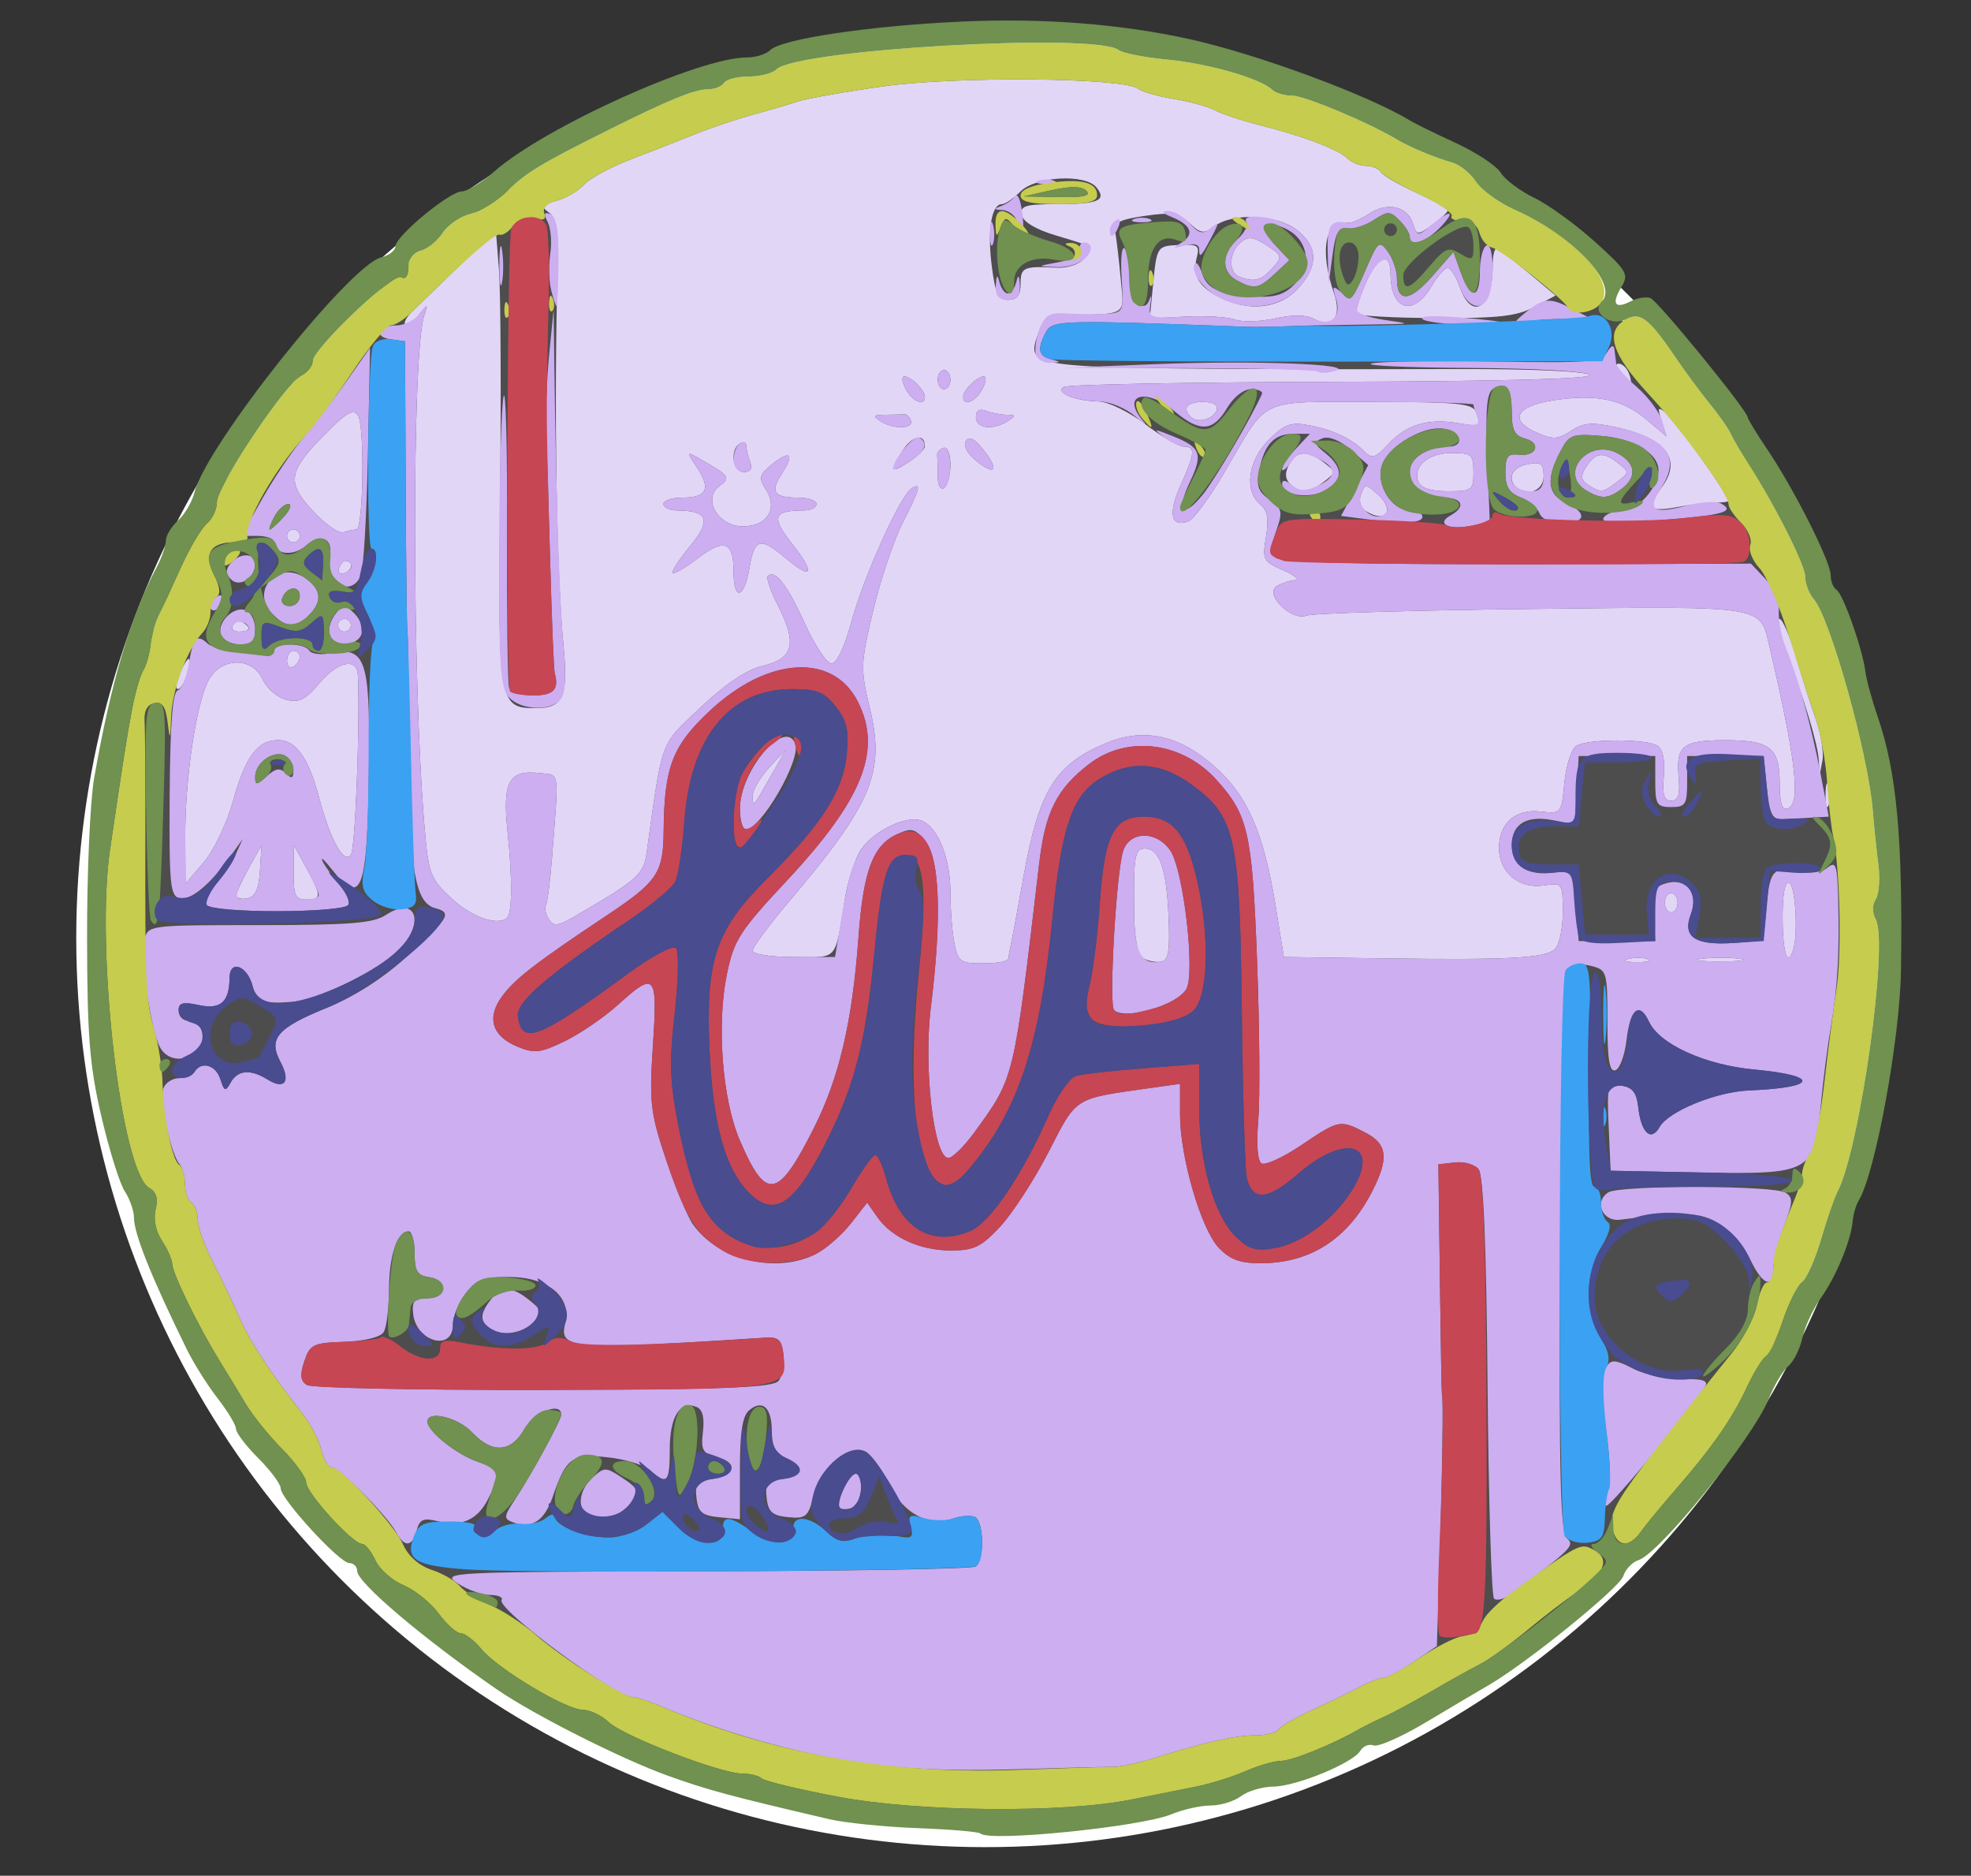 <?xml version="1.0" encoding="UTF-8" standalone="no"?>
<!-- Created with Inkscape (http://www.inkscape.org/) -->

<svg
   xmlns:dc="http://purl.org/dc/elements/1.1/"
   xmlns:cc="http://creativecommons.org/ns#"
   xmlns:rdf="http://www.w3.org/1999/02/22-rdf-syntax-ns#"
   xmlns:svg="http://www.w3.org/2000/svg"
   xmlns="http://www.w3.org/2000/svg"
   xmlns:sodipodi="http://sodipodi.sourceforge.net/DTD/sodipodi-0.dtd"
   xmlns:inkscape="http://www.inkscape.org/namespaces/inkscape"
   version="1.1"
   id="svg2"
   width="309"
   height="294"
   viewBox="0 0 309 294"
   sodipodi:docname="logo.svg"
   inkscape:version="0.92.5 (2060ec1f9f, 2020-04-08)">
  <rect x="0" y="0" width="309" height="294" fill="#333333" stroke="none"/>
  <defs
     id="defs6" />
  <sodipodi:namedview
     pagecolor="#ffffff"
     bordercolor="#666666"
     borderopacity="1"
     objecttolerance="10"
     gridtolerance="10"
     guidetolerance="10"
     inkscape:pageopacity="0"
     inkscape:pageshadow="2"
     inkscape:window-width="1366"
     inkscape:window-height="743"
     id="namedview4"
     showgrid="false"
     inkscape:zoom="0.80272109"
     inkscape:cx="172.56356"
     inkscape:cy="161.41028"
     inkscape:window-x="0"
     inkscape:window-y="0"
     inkscape:window-maximized="1"
     inkscape:current-layer="g14" />
  <g
     id="g14">
    <circle
       style="fill:#4d4d4d;fill-opacity:1;stroke:#ffffff;stroke-width:3.5;stroke-miterlimit:4;stroke-dasharray:none"
       id="path17"
       cx="154.475"
       cy="147"
       r="140.771" />
    <path
       style="fill:#e2d6f7"
       d="m 149.625,147.875 c -0.344,-1.719 -0.625,-5.341 -0.625,-8.05 0,-5.327 -1.974,-10.218 -4.519,-11.194 -2.542,-0.975 -8.215,1.954 -9.829,5.075 -0.814,1.575 -1.775,4.648 -2.134,6.829 C 130.813,150.889 131.574,150 124.421,150 120.865,150 118,149.56 118,149.013 c 0,-0.543 2.578,-4.026 5.729,-7.74 13.023,-15.351 15.059,-20.217 12.647,-30.229 -1.496,-6.211 -1.47,-6.99 0.503,-15.287 1.144,-4.809 3.214,-10.981 4.6,-13.717 2.791,-5.509 3.045,-6.482 1.425,-5.481 -1.769,1.093 -7.521,13.847 -9.436,20.918 C 132.41,101.389 131.166,104 130.362,104 c -0.738,0 -2.64,-2.864 -4.227,-6.364 -2.734,-6.029 -4.645,-8.458 -5.771,-7.333 -0.277,0.277 0.455,2.381 1.626,4.677 3.002,5.884 2.412,8.241 -2.345,9.361 -2.561,0.603 -5.856,2.797 -9.811,6.534 -6.454,6.096 -5.919,4.653 -8.473,22.894 -0.46,3.283 -1.442,4.147 -11.152,9.797 -2.807,1.634 -3.424,1.703 -4.184,0.473 -0.49,-0.794 -0.692,-1.766 -0.448,-2.162 0.244,-0.395 0.682,-3.792 0.974,-7.548 1.078,-13.912 1.236,-12.796 -1.86,-13.151 -4.944,-0.567 -5.953,1.262 -5.112,9.263 0.749,7.117 0.721,12.594 -0.067,13.382 -1.375,1.375 -5.498,-0.032 -8.65,-2.952 -3.434,-3.181 -3.677,-3.823 -4.316,-11.371 -1.947,-22.992 -1.981,-74.268 -0.054,-80 0.661,-1.965 0.645,-1.966 -0.899,-0.073 -0.864,1.06 -1.799,1.699 -2.078,1.421 -0.278,-0.278 0.279,-1.247 1.24,-2.153 0.96,-0.905 4.274,-4.111 7.363,-7.124 l 5.617,-5.478 0.49,6.203 c 0.27,3.412 0.349,19.465 0.177,35.673 C 78.057,110.351 78.168,111 84.033,111 c 4.241,0 5.069,-1.839 4.324,-9.612 C 87.23,89.623 86.82,63.465 87.427,42 c 0.165,-5.827 -0.138,-7.761 -1.356,-8.669 -1.354,-1.009 -1.203,-1.26 1.107,-1.84 1.471,-0.369 3.419,-1.493 4.328,-2.497 0.909,-1.004 4.204,-2.802 7.324,-3.995 C 101.948,23.806 106.525,22.014 109,21.016 c 2.475,-0.997 6.525,-2.361 9,-3.031 2.475,-0.67 5.625,-1.596 7,-2.058 1.375,-0.462 7.45,-1.539 13.5,-2.392 11.479,-1.619 37.753,-1.371 39.927,0.376 0.59,0.474 3.098,1.19 5.573,1.592 2.475,0.401 5.4,1.208 6.5,1.793 1.1,0.585 4.25,1.631 7,2.323 6.814,1.716 12.328,3.809 13.732,5.213 C 211.874,25.474 213.183,26 214.141,26 c 0.958,0 2.01,0.436 2.34,0.968 0.329,0.533 2.831,1.993 5.559,3.244 2.728,1.252 4.946,2.503 4.929,2.782 -0.017,0.278 -1.112,1.292 -2.434,2.253 -2.307,1.677 -2.427,1.669 -3.02,-0.199 -0.867,-2.73 -3.985,-3.441 -6.853,-1.562 -1.336,0.875 -2.819,1.521 -3.296,1.434 -3.591,-0.652 -4.587,4.279 -2.231,11.038 1.307,3.748 -0.23,5.597 -3.292,3.958 -1.103,-0.59 -3.329,-0.593 -5.939,-0.006 -2.296,0.516 -5.126,0.596 -6.29,0.178 -1.163,-0.418 -4.645,-0.628 -7.738,-0.467 l -5.622,0.293 0.455,-4.707 c 0.648,-6.701 0.609,-6.637 4.201,-6.818 2.796,-0.141 3.189,0.12 2.744,1.82 -0.754,2.882 0.212,4.671 3.416,6.328 4.602,2.38 9.462,1.879 12.388,-1.277 3.256,-3.512 3.225,-6.577 -0.094,-9.188 -3.115,-2.45 -10.003,-2.794 -12.924,-0.644 -1.714,1.262 -2.176,1.209 -3.954,-0.451 -1.677,-1.567 -2.843,-1.757 -7,-1.142 -4.228,0.625 -4.933,1.037 -4.626,2.701 0.199,1.08 0.578,4.326 0.843,7.213 0.536,5.845 1.197,5.41 -8.61,5.662 -2.814,0.072 -3.572,0.581 -4.362,2.925 -1.803,5.345 -1.98,5.321 40.768,5.526 3.3,0.016 14.706,0.006 25.346,-0.021 11.188,-0.029 19.753,0.358 20.312,0.916 0.622,0.622 -13.693,1.008 -40.155,1.082 -22.617,0.063 -41.628,0.428 -42.246,0.81 -1.424,0.88 1.709,2.183 5.484,2.28 1.508,0.039 4.805,1.645 7.327,3.57 2.522,1.925 5.226,3.5 6.009,3.5 1.88,0 1.799,0.942 -0.528,6.14 -1.985,4.433 -1.472,6.621 1.302,5.556 0.817,-0.313 3.404,-3.861 5.748,-7.883 C 198.915,62.12 197.048,63 215.048,63 c 13.429,0 15.827,0.232 16.345,1.582 0.896,2.336 0.892,2.339 -2.839,1.733 -4.725,-0.767 -8.058,0.237 -10.875,3.275 -2.056,2.218 -2.573,2.373 -3.8,1.146 -2.023,-2.023 -4.869,-3.358 -8.714,-4.087 -2.807,-0.533 -3.797,-0.171 -6.25,2.282 -3.27,3.27 -3.904,8.003 -1.356,10.118 1.153,0.957 1.392,2.282 0.918,5.086 -0.604,3.577 -0.452,3.875 2.691,5.247 1.832,0.8 2.657,1.498 1.832,1.552 -0.825,0.053 -2.116,0.487 -2.868,0.964 -1.978,1.253 2.377,5.513 4.695,4.594 0.92,-0.365 16.805,-0.834 35.299,-1.042 37.206,-0.419 35.746,-0.656 37.313,6.051 4.157,17.793 4.907,24.528 2.81,25.241 -0.879,0.299 -1.25,-0.924 -1.25,-4.123 0,-5.445 -1.553,-6.626 -8.684,-6.603 -6.473,0.021 -7.576,0.884 -7.159,5.601 0.26,2.938 -0.022,3.883 -1.157,3.883 -1.135,0 -1.416,-0.946 -1.157,-3.883 0.22,-2.483 -0.141,-4.19 -1,-4.735 -1.762,-1.117 -10.954,-1.098 -12.73,0.027 -0.763,0.483 -1.598,3.08 -1.857,5.771 -0.466,4.848 -0.5,4.89 -3.702,4.516 -3.947,-0.461 -6.555,1.815 -6.555,5.72 0,3.801 3.125,6.439 6.961,5.876 3.018,-0.443 3.039,-0.414 3.039,4.258 0,2.625 -0.571,5.178 -1.292,5.777 -1.639,1.36 -7.318,1.654 -26.821,1.387 L 201.274,150 l -1.248,-7.75 c -1.889,-11.736 -4.427,-17.552 -9.672,-22.169 -5.56,-4.894 -11.052,-6.07 -16.914,-3.62 -8.107,3.387 -10.568,7.407 -13.057,21.328 -0.857,4.791 -1.709,9.386 -1.894,10.211 -0.185,0.825 -0.371,1.837 -0.413,2.25 -0.042,0.412 -1.82,0.75 -3.952,0.75 -3.54,0 -3.929,-0.27 -4.5,-3.125 z M 117.5,89 c 0.79,-4.679 1.646,-4.896 5.731,-1.459 4.183,3.52 4.626,2.329 0.89,-2.388 C 120.851,81.024 121.241,80 126.082,80 127.137,80 128,79.55 128,79 c 0,-0.55 -1.275,-1 -2.833,-1 -3.844,0 -4.463,-0.898 -2.59,-3.757 2.043,-3.118 1.322,-3.791 -1.561,-1.457 -2.029,1.643 -2.123,2.068 -0.899,4.028 1.862,2.982 0.105,5.685 -3.696,5.685 -3.834,0 -6.331,-4.294 -3.658,-6.289 1.855,-1.385 1.703,-1.592 -3.225,-4.393 -1.914,-1.088 -1.92,-1.05 -0.208,1.562 C 111.482,76.665 110.792,78 106.941,78 105.323,78 104,78.45 104,79 c 0,0.55 1.012,1.007 2.25,1.015 4.769,0.032 5.282,1.516 1.93,5.582 -1.719,2.085 -2.942,3.974 -2.718,4.198 0.224,0.224 1.992,-0.802 3.929,-2.28 C 113.553,84.341 115,84.868 115,89.559 115,94.275 116.672,93.901 117.5,89 Z M 149,72.858 c 0,-1.712 -0.466,-2.869 -1.075,-2.666 -0.591,0.197 -1.041,0.685 -1,1.083 0.041,0.399 0.075,1.877 0.075,3.284 0,1.451 0.433,2.292 1,1.941 0.55,-0.34 1,-1.979 1,-3.642 z M 117.607,72.418 C 117.273,71.548 117,70.397 117,69.859 117,69.322 116.55,69.16 116,69.5 c -1.63,1.007 -1.159,4.5 0.607,4.5 1.055,0 1.398,-0.544 1,-1.582 z M 145,69.944 c 0,-2.014 -1.921,-1.714 -3.391,0.529 -2.226,3.397 -2.021,3.842 0.891,1.935 1.375,-0.901 2.5,-2.01 2.5,-2.464 z m 9.194,0.575 c -1.412,-1.795 -2.26,-2.22 -2.773,-1.391 -0.434,0.702 0.211,1.965 1.562,3.059 3.067,2.483 3.743,1.551 1.211,-1.668 z M 142.808,65.925 c -0.197,-0.591 -0.685,-1.041 -1.083,-1 -0.399,0.041 -1.738,0.082 -2.975,0.09 -1.819,0.012 -1.963,0.201 -0.75,0.985 2.026,1.31 5.253,1.259 4.808,-0.075 z M 158,66 c 1.297,-0.838 1.274,-0.971 -0.168,-0.985 -0.918,-0.008 -2.38,-0.288 -3.25,-0.622 -1.038,-0.398 -1.582,-0.055 -1.582,1 0,1.782 2.679,2.107 5,0.607 z m -13,-3.8 c 0,-1.052 -2.172,-3.2 -3.235,-3.2 -0.459,0 -0.354,0.9 0.235,2 1.057,1.975 3,2.752 3,1.2 z m 9,-1.2 c 0.589,-1.1 0.695,-2 0.235,-2 C 153.172,59 151,61.148 151,62.2 c 0,1.552 1.943,0.775 3,-1.2 z m -5,-1.5 c 0,-0.825 -0.45,-1.5 -1,-1.5 -0.55,0 -1,0.675 -1,1.5 0,0.825 0.45,1.5 1,1.5 0.55,0 1,-0.675 1,-1.5 z m 11,-15 c 0,-2.598 0.465,-2.81 5.576,-2.54 1.76,0.093 3.64,-0.516 4.393,-1.423 1.587,-1.912 1.733,-1.793 -4.464,-3.643 -3.121,-0.932 -5.119,-2.13 -5.323,-3.193 C 159.902,32.254 160.737,32 165.76,32 c 6.439,0 7.817,-0.6 6.109,-2.658 C 170.102,27.213 162.358,27.642 160,30 c -1.1,1.1 -2.42,2 -2.933,2 -1.624,0 -2.294,4.032 -1.597,9.608 C 156.023,46.033 156.49,47 158.072,47 159.462,47 160,46.302 160,44.5 Z m 19.194,105.655 c -0.816,-0.526 -1.335,-3.06 -1.384,-6.749 -0.12,-9.155 0.079,-10.406 1.655,-10.406 2.304,0 3.399,3.1 3.729,10.564 0.244,5.517 0.004,6.957 -1.194,7.169 -0.825,0.145 -2.088,-0.115 -2.806,-0.578 z m 76.075,0.152 c 0.973,-0.254 2.323,-0.237 3,0.037 0.677,0.274 -0.119,0.481 -1.769,0.461 -1.65,-0.02 -2.204,-0.244 -1.231,-0.498 z m 11.499,-0.032 c 1.797,-0.223 4.497,-0.218 6,0.01 1.503,0.228 0.032,0.41 -3.268,0.405 -3.3,-0.006 -4.529,-0.192 -2.732,-0.415 z m 12.697,-6.288 c -0.022,-3.721 0.359,-5.875 1,-5.653 0.98,0.338 1.466,7.731 0.685,10.416 -0.871,2.995 -1.652,0.788 -1.685,-4.763 z M 261,141.5 c 0,-0.825 0.45,-1.5 1,-1.5 0.55,0 1,0.675 1,1.5 0,0.825 -0.45,1.5 -1,1.5 -0.55,0 -1,-0.675 -1,-1.5 z M 37.042,140.323 C 37.065,139.87 37.965,137.925 39.042,136 l 1.958,-3.5 -0.25,3.992 c -0.181,2.884 -0.735,4.084 -2,4.323 -0.963,0.182 -1.731,-0.039 -1.708,-0.492 z m 9,-3.573 0.042,-4.25 L 48,136 c 2.44,4.457 2.44,5 0,5 -1.693,0 -1.994,-0.653 -1.958,-4.25 z m -17.001,-5.558 c -0.05,-8.934 1.686,-20.731 3.595,-24.442 1.936,-3.761 6.886,-3.892 8.557,-0.226 0.633,1.388 2.283,2.808 3.667,3.156 2.015,0.506 3.042,0.003 5.151,-2.524 2.885,-3.456 5.933,-4.159 6.087,-1.406 0.375,6.711 -0.378,26.928 -1.048,28.125 -1.018,1.819 -3.243,-2.11 -5.027,-8.875 -1.631,-6.187 -3.629,-9 -6.391,-9 -3.276,0 -5.164,2.558 -7.138,9.668 -0.942,3.392 -2.995,7.667 -4.562,9.5 L 29.081,138.5 Z M 286.195,124.5 c 0.02,-1.65 0.244,-2.204 0.498,-1.231 0.254,0.973 0.237,2.323 -0.037,3 -0.274,0.677 -0.481,-0.119 -0.461,-1.769 z M 118,124.722 c 0,-0.886 1.167,-2.873 2.593,-4.417 l 2.593,-2.806 -2.267,4 C 118.023,126.612 118,126.637 118,124.722 Z m 167.136,-5.588 C 284.992,116.637 282.895,109.668 279.905,101.75 278.918,99.138 278.494,97 278.962,97 c 0.468,0 1.609,2.587 2.535,5.75 0.926,3.163 2.351,7.651 3.166,9.974 0.815,2.323 1.286,5.248 1.046,6.5 L 285.272,121.5 Z M 28.184,105.496 c 0.628,-1.377 1.275,-2.37 1.439,-2.206 0.608,0.608 -0.888,4.711 -1.718,4.711 -0.474,0 -0.348,-1.127 0.279,-2.504 z M 45,103.559 C 45,102.702 45.45,102 46,102 c 0.55,0 1,0.423 1,0.941 0,0.518 -0.45,1.219 -1,1.559 -0.55,0.34 -1,-0.084 -1,-0.941 z m -8.49,-5.575 c 0.345,-0.559 1.047,-0.757 1.559,-0.441 C 39.456,98.4 39.198,99 37.441,99 36.584,99 36.165,98.543 36.51,97.984 Z M 53,98 c 0,-0.55 0.45,-1 1,-1 0.55,0 1,0.45 1,1 0,0.55 -0.45,1 -1,1 -0.55,0 -1,-0.45 -1,-1 z m 0.15,-8.95 c 0.22,-0.66 0.726,-1.166 1.125,-1.125 1.196,0.124 0.964,1.495 -0.325,1.925 -0.66,0.22 -1.02,-0.14 -0.8,-0.8 z M 45,84 c 0,-0.55 0.45,-1 1,-1 0.55,0 1,0.45 1,1 0,0.55 -0.45,1 -1,1 -0.55,0 -1,-0.45 -1,-1 z m 3.978,-3.994 c -4.144,-4.543 -3.838,-6.124 2.39,-12.366 3.022,-3.028 4.065,-3.577 4.77,-2.508 C 57.186,66.723 56.955,83 55.884,83 c -0.396,0 -1.32,0.195 -2.052,0.433 -0.732,0.238 -2.917,-1.304 -4.854,-3.428 z m 165.126,0.08 c -0.827,-0.523 -1.124,-1.592 -0.729,-2.621 0.631,-1.644 0.771,-1.643 2.622,0.033 2.801,2.535 1.288,4.602 -1.893,2.588 z M 259,79.322 c 0,-0.517 0.661,-1.813 1.468,-2.881 3.286,-4.344 0.848,-7.689 -6.86,-9.417 -4.048,-0.907 -5.266,-0.823 -7.289,0.503 -2.076,1.36 -2.862,1.401 -5.397,0.282 -4.425,-1.952 -3.3,-4.149 2.59,-5.057 6.714,-1.035 10.806,-0.197 14.589,2.986 l 3.16,2.659 -0.775,-2.441 c -0.693,-2.182 -0.601,-2.296 0.867,-1.078 C 262.754,66.04 271,77.692 271,78.508 c 0,0.154 -1.012,0.277 -2.25,0.273 -1.238,-0.004 -3.938,0.327 -6,0.737 -2.201,0.437 -3.75,0.356 -3.75,-0.196 z m -56.753,-3.475 c -0.793,-0.793 -0.845,-1.729 -0.165,-3 1.198,-2.238 2.891,-2.345 5.477,-0.347 1.922,1.485 1.922,1.515 0,3 -2.328,1.799 -3.766,1.893 -5.312,0.347 z m 20.11,-0.36 C 221.446,73.113 223.925,71 227.622,71 230.709,71 231,71.259 231,74 c 0,2.837 -0.219,3 -4.031,3 -2.676,0 -4.227,-0.509 -4.612,-1.513 z m 15.31,0.846 c -1.424,-1.424 -0.554,-3.122 1.833,-3.578 2.096,-0.401 2.5,-0.096 2.5,1.883 0,2.29 -2.687,3.341 -4.333,1.695 z M 249,76.013 c -1.139,-0.726 -1.242,-1.37 -0.429,-2.675 1.495,-2.399 2.699,-2.605 4.969,-0.851 1.939,1.497 1.939,1.529 0.018,3.013 -2.265,1.751 -2.565,1.784 -4.559,0.513 z M 186.701,65.368 C 185.295,63.962 186.059,63 188.583,63 c 1.622,0 2.428,0.465 2.167,1.25 -0.481,1.446 -3.02,2.147 -4.049,1.118 z M 254,58.5 c -0.718,-0.865 -0.815,-1.5 -0.229,-1.5 0.558,0 1.274,0.675 1.591,1.5 0.317,0.825 0.42,1.5 0.229,1.5 -0.19,0 -0.906,-0.675 -1.591,-1.5 z m -41.359,-9.349 c -0.195,-0.358 0.504,-2.576 1.552,-4.929 C 216.077,39.996 218,39.367 218,42.977 c 0,5.597 3.559,6.732 6.341,2.023 0.975,-1.65 2.153,-3 2.618,-3 0.465,0 1.316,1.35 1.891,3 C 230.706,50.323 234,48.352 234,41.918 234,40.313 234.252,39 234.56,39 c 0.308,0 2.53,1.647 4.938,3.66 l 4.378,3.66 -3.345,1.793 c -2.706,1.451 -5.652,1.783 -15.44,1.741 -6.652,-0.028 -12.255,-0.344 -12.45,-0.702 z M 194.25,43.338 c -1.716,-0.693 -1.572,-3.825 0.245,-5.334 1.206,-1.001 1.995,-0.913 4.084,0.456 2.479,1.624 2.515,1.778 0.85,3.618 -1.745,1.928 -2.854,2.198 -5.179,1.259 z"
       id="path30"
       inkscape:connector-curvature="0" />
    <path
       style="fill:#ccaef1"
       d="m 135,276.328 c -10.35,-1.556 -21.735,-4.791 -31.651,-8.993 C 101.616,266.601 99.743,266 99.186,266 c -2.764,0 -21.416,-13.82 -20.548,-15.224 0.264,-0.427 -0.56,-0.779 -1.83,-0.782 -1.27,-0.004 -3.545,-0.821 -5.055,-1.817 -2.674,-1.763 -1.662,-1.813 38.678,-1.89 22.783,-0.043 41.906,-0.377 42.496,-0.742 1.492,-0.922 1.348,-7.281 -0.178,-7.818 -0.688,-0.242 -2.15,-0.124 -3.25,0.262 -3.859,1.355 -7.866,-0.724 -10,-5.19 -1.1,-2.301 -2.771,-4.648 -3.714,-5.214 -2.541,-1.527 -7.06,2.215 -8.224,6.81 -0.853,3.365 -1.218,3.676 -4,3.404 -2.484,-0.243 -3.12,-0.805 -3.371,-2.977 -0.264,-2.282 0.105,-2.725 2.5,-3 3.282,-0.376 3.488,-1.904 0.446,-3.309 C 121.604,227.805 121,226.619 121,224.322 c 0,-3.69 -1.444,-5.028 -3.544,-3.286 -1.051,0.872 -1.456,3.417 -1.456,9.149 v 7.941 l -3.25,-0.313 c -2.684,-0.259 -3.304,-0.78 -3.559,-2.991 -0.262,-2.265 0.112,-2.727 2.423,-3 3.65,-0.43 4.194,-2.581 0.864,-3.417 -2.335,-0.586 -2.617,-1.083 -2.275,-4.008 0.262,-2.247 -0.076,-3.518 -1.033,-3.885 -2.574,-0.988 -4.169,1.543 -4.169,6.611 0,5.246 -0.42,5.713 -3.021,3.358 -0.923,-0.835 -3.92,-1.761 -6.659,-2.056 -5.644,-0.609 -6.545,0.033 -8.671,6.181 -1.336,3.863 -3.329,5.115 -6.315,3.969 -1.368,-0.525 -1.337,-0.916 0.265,-3.335 2.636,-3.98 7.363,-12.615 7.384,-13.49 0.051,-2.1 -4.259,-0.426 -5.778,2.244 -2.104,3.698 -5.035,3.879 -8.203,0.506 -2.204,-2.346 -7,-3.493 -7,-1.674 0,1.486 4.517,5.11 7.793,6.252 3.631,1.266 3.805,1.865 1.718,5.901 -1.712,3.31 -4.21,4.386 -7.987,3.438 -2.155,-0.541 -2.749,-0.27 -3.202,1.46 -0.689,2.634 -1.934,2.717 -3.271,0.219 C 60.682,237.537 53.163,230 51.98,230 c -0.518,0 -1.244,-1.238 -1.613,-2.75 -0.369,-1.512 -1.615,-3.959 -2.769,-5.438 -5.288,-6.775 -8.481,-11.625 -10.08,-15.312 -0.954,-2.2 -2.811,-6.086 -4.126,-8.635 C 32.076,195.315 31,192.304 31,191.174 c 0,-1.131 -0.45,-2.334 -1,-2.674 -0.55,-0.34 -1,-1.626 -1,-2.859 0,-1.233 -0.389,-2.668 -0.864,-3.191 -1.357,-1.492 -3.194,-10.135 -2.525,-11.878 C 25.943,169.707 27.039,169 28.048,169 c 1.009,0 2.112,-0.45 2.452,-1 1.073,-1.736 3.338,-1.086 4.052,1.163 0.608,1.916 0.793,1.973 1.617,0.5 1.101,-1.967 3.12,-2.124 5.799,-0.451 2.67,1.667 3.647,0.306 1.996,-2.779 -1.953,-3.65 -0.52,-5.311 7.324,-8.488 4.218,-1.709 8.779,-4.625 12.436,-7.952 6.671,-6.069 7.191,-6.94 4.556,-7.63 C 65.04,141.516 64.18,136.384 64.117,117.5 64.083,107.6 63.976,99.275 63.877,99 63.779,98.725 63.654,88.375 63.599,76 L 63.5,53.5 61.235,53.179 C 58.488,52.789 59.279,51 62.199,51 c 1.144,0 2.73,-0.787 3.523,-1.75 1.348,-1.637 1.398,-1.62 0.769,0.25 -1.927,5.732 -1.893,57.008 0.054,80 0.639,7.548 0.883,8.19 4.316,11.371 3.151,2.919 7.275,4.326 8.65,2.952 0.788,-0.788 0.816,-6.264 0.067,-13.382 -0.842,-8.001 0.168,-9.83 5.112,-9.263 3.096,0.355 2.939,-0.761 1.86,13.151 -0.291,3.756 -0.729,7.152 -0.974,7.548 -0.244,0.395 -0.043,1.368 0.448,2.162 0.76,1.23 1.377,1.161 4.184,-0.473 9.71,-5.65 10.693,-6.514 11.152,-9.797 2.554,-18.241 2.019,-16.798 8.473,-22.894 3.955,-3.736 7.25,-5.931 9.811,-6.534 4.757,-1.12 5.347,-3.476 2.345,-9.361 -1.171,-2.296 -1.903,-4.4 -1.626,-4.677 1.125,-1.125 3.037,1.304 5.771,7.333 1.587,3.5 3.489,6.364 4.227,6.364 0.805,0 2.048,-2.611 3.107,-6.523 1.914,-7.071 7.667,-19.825 9.436,-20.918 1.62,-1.001 1.367,-0.027 -1.425,5.481 -1.386,2.736 -3.456,8.908 -4.6,13.717 -1.974,8.297 -1.999,9.077 -0.503,15.287 2.412,10.012 0.376,14.878 -12.647,30.229 -3.151,3.714 -5.729,7.197 -5.729,7.74 0,0.547 2.877,0.987 6.455,0.987 h 6.455 l 0.613,-3.75 c 1.313,-8.038 1.769,-9.847 3.165,-12.579 1.579,-3.089 7.26,-6.013 9.794,-5.04 2.544,0.976 4.519,5.867 4.519,11.194 0,2.709 0.281,6.331 0.625,8.05 0.571,2.855 0.96,3.125 4.5,3.125 2.131,0 3.909,-0.338 3.952,-0.75 0.042,-0.412 0.228,-1.425 0.413,-2.25 0.185,-0.825 1.037,-5.42 1.894,-10.211 2.489,-13.921 4.95,-17.941 13.057,-21.328 5.863,-2.45 11.354,-1.274 16.914,3.62 5.246,4.617 7.783,10.433 9.672,22.169 l 1.248,7.75 15.613,0.214 c 19.502,0.267 25.182,-0.026 26.821,-1.387 0.721,-0.598 1.292,-3.151 1.292,-5.777 0,-4.672 -0.021,-4.701 -3.039,-4.258 C 238.125,139.355 235,136.718 235,132.916 c 0,-3.905 2.608,-6.181 6.555,-5.72 3.201,0.374 3.236,0.332 3.702,-4.516 0.259,-2.691 1.094,-5.288 1.857,-5.771 1.776,-1.124 10.967,-1.144 12.73,-0.027 0.859,0.544 1.22,2.252 1,4.735 -0.26,2.938 0.022,3.883 1.157,3.883 1.135,0 1.416,-0.946 1.157,-3.883 -0.417,-4.717 0.686,-5.581 7.159,-5.601 7.131,-0.023 8.684,1.159 8.684,6.603 0,3.199 0.371,4.422 1.25,4.123 2.097,-0.713 1.347,-7.449 -2.81,-25.241 -1.567,-6.707 -0.107,-6.47 -37.313,-6.051 -18.495,0.208 -34.379,0.677 -35.299,1.042 -2.318,0.92 -6.673,-3.341 -4.695,-4.594 0.752,-0.477 2.043,-0.91 2.868,-0.964 0.825,-0.053 7e-4,-0.751 -1.832,-1.552 -3.143,-1.372 -3.295,-1.67 -2.691,-5.247 0.474,-2.805 0.235,-4.129 -0.918,-5.086 -2.548,-2.115 -1.914,-6.848 1.356,-10.118 2.453,-2.453 3.443,-2.815 6.25,-2.282 3.845,0.73 6.691,2.065 8.714,4.087 1.227,1.227 1.744,1.071 3.8,-1.146 2.831,-3.054 6.152,-4.041 10.963,-3.26 2.901,0.471 3.429,0.299 2.946,-0.96 C 231.265,64.526 231,63.648 231,63.418 231,63.188 223.87,63 215.155,63 c -18.122,0 -16.238,-0.884 -23.056,10.813 -2.345,4.022 -4.931,7.569 -5.748,7.883 -2.774,1.065 -3.287,-1.123 -1.302,-5.556 C 187.346,71.008 187.452,70 185.691,70 c -0.72,0 -2.182,-0.674 -3.25,-1.497 -1.739,-1.341 -1.58,-1.352 1.526,-0.099 4.303,1.735 4.662,2.752 2.544,7.215 -2.19,4.615 -0.991,5.705 2.07,1.881 1.929,-2.41 7.684,-12.205 9.253,-15.747 C 198.017,61.339 197.255,61 196.14,61 c -1.192,0 -2.757,1.236 -3.799,3 -2.159,3.655 -4.256,3.784 -8.159,0.5 -4.588,-3.86 -8.556,-2.625 -4.932,1.535 0.688,0.789 0.096,0.429 -1.314,-0.8 -1.41,-1.229 -3.885,-2.267 -5.5,-2.305 -3.934,-0.094 -7.135,-1.379 -5.678,-2.28 0.618,-0.382 19.629,-0.747 42.246,-0.81 26.802,-0.075 40.781,-0.456 40.144,-1.093 -0.556,-0.556 -8.651,-1.021 -18.772,-1.077 -9.787,-0.054 -16.687,-0.368 -15.334,-0.697 1.353,-0.329 9.982,-0.469 19.175,-0.311 14.954,0.257 16.82,0.106 17.72,-1.437 0.621,-1.066 1.064,-1.247 1.16,-0.474 0.086,0.688 0.212,1.686 0.28,2.218 0.069,0.533 1.553,2.22 3.299,3.75 1.746,1.53 3.492,3.883 3.88,5.23 l 0.706,2.449 -3.16,-2.659 c -3.783,-3.183 -7.875,-4.021 -14.589,-2.986 -5.89,0.908 -7.016,3.105 -2.59,5.057 2.536,1.119 3.322,1.077 5.397,-0.282 2.024,-1.326 3.241,-1.41 7.289,-0.503 7.889,1.768 9.947,4.674 6.757,9.542 -2.185,3.335 -1.149,4.056 3.895,2.71 2.308,-0.616 4.827,-0.768 5.597,-0.337 2.273,1.272 0.19,1.828 -9.754,2.606 -6.939,0.543 -9.21,0.437 -8.689,-0.405 C 251.801,80.513 253.165,80 254.444,80 256.791,80 260,76.356 260,73.69 c 0,-2.625 -3.901,-4.965 -8.941,-5.362 -4.677,-0.369 -5.067,-0.214 -6.517,2.59 -2.2,4.254 -1.916,6.59 0.958,7.9 C 248.916,80.374 248.644,82 244.969,82 c -1.838,0 -3.27,-0.621 -3.636,-1.577 -0.333,-0.867 -1.669,-1.981 -2.969,-2.475 C 236.601,77.278 236,76.284 236,74.037 c 0,-2.486 0.374,-2.971 2.14,-2.775 2.789,0.311 3.554,-1.847 0.901,-2.541 C 237.472,68.311 237,67.37 237,64.653 c 0,-3.86 -0.873,-4.967 -2.919,-3.703 -1.001,0.619 -1.225,3.261 -0.92,10.853 l 0.403,10.035 -2.885,0.577 c -3.512,0.702 -5.61,-0.314 -3.308,-1.602 C 229.887,79.404 229.301,78 226.2,78 222.999,78 221,76.399 221,73.835 221,71.82 223.856,70 227.018,70 c 2.744,0 2.082,-2.388 -0.778,-2.811 -2.975,-0.439 -8.125,2.467 -9.425,5.318 C 215.451,75.501 217.978,80 221.023,80 222.11,80 223,80.445 223,80.989 c 0,1.031 -2.964,1.143 -9.13,0.346 l -3.63,-0.47 2.13,-3.982 2.13,-3.982 -2.763,-2.414 c -1.685,-1.472 -3.404,-2.169 -4.404,-1.785 -1.439,0.552 -1.376,0.844 0.513,2.374 2.807,2.273 2.729,4.278 -0.227,5.86 C 205.1,78.285 201,77.587 201,75.81 c 0,-0.647 0.592,-0.564 1.53,0.214 1.17,0.971 2.111,1.005 4,0.144 3.18,-1.449 3.134,-2.909 -0.139,-4.4 -2.24,-1.021 -2.806,-0.92 -4,0.713 C 201.626,73.527 201,73.988 201,73.506 c 0,-0.482 0.978,-1.918 2.174,-3.191 L 205.349,68 h -2.552 c -3.043,0 -4.571,1.621 -5.391,5.719 -0.481,2.406 -0.149,3.348 1.616,4.585 1.992,1.395 2.104,1.893 1.087,4.813 -0.803,2.302 -0.823,3.569 -0.071,4.32 0.716,0.715 13.078,1.038 37.763,0.985 l 36.699,-0.078 2.261,2.391 c 1.328,1.404 2.2,3.5 2.114,5.078 -0.081,1.478 0.408,4.037 1.086,5.687 1.905,4.635 4.026,12.328 5.448,19.75 l 1.292,6.75 -2.85,0.167 c -1.568,0.092 -3.638,0.204 -4.6,0.25 -1.382,0.066 -1.855,-0.967 -2.25,-4.917 l -0.5,-5 h -6 -6 v 4 c 0,3.6 -0.25,4 -2.5,4 -2.25,0 -2.5,-0.4 -2.5,-4 v -4 h -6 -6 l -0.306,5.351 -0.306,5.351 -3.52,-0.66 C 239.267,127.772 237,129.181 237,132.5 c 0,3.118 2.27,4.703 6.189,4.322 L 246.5,136.5 l 0.5,5.5 0.5,5.5 h 6 6 l -0.308,-4.164 c -0.261,-3.536 0.019,-4.268 1.862,-4.853 3.211,-1.019 5.303,1.448 4.042,4.766 -1.369,3.6 0.568,4.942 6.577,4.559 4.732,-0.302 4.833,-0.377 5.098,-3.808 0.584,-7.575 0.949,-8.143 4.77,-7.427 2.199,0.413 4.031,0.198 4.971,-0.583 1.287,-1.068 1.512,-0.441 1.659,4.637 0.246,8.53 -0.071,14.148 -1.152,20.372 -0.525,3.025 -1.224,8.485 -1.554,12.133 -0.959,10.626 -1.582,10.979 -18.779,10.644 L 252.5,183.5 l -0.297,-6.826 c -0.288,-6.619 -0.228,-6.816 2,-6.5 1.72,0.244 2.38,1.079 2.624,3.326 0.44,4.034 2.002,5.525 3.327,3.175 1.404,-2.49 8.896,-5.556 14.083,-5.763 10.722,-0.429 11.189,-2.306 0.812,-3.271 -7.748,-0.72 -14.895,-3.967 -16.538,-7.514 -1.483,-3.203 -2.95,-2.003 -3.511,2.873 -0.275,2.39 -1.062,4.53 -1.75,4.756 -0.931,0.306 -1.25,-1.649 -1.25,-7.653 0,-7.829 -0.075,-8.083 -2.573,-8.71 -1.415,-0.355 -3.041,-0.178 -3.612,0.393 -0.68,0.68 -1.11,16.101 -1.244,44.656 -0.165,34.91 0.056,43.834 1.103,44.703 1.291,1.071 0.572,1.782 -8.848,8.746 -1.034,0.764 -2.205,1.065 -2.603,0.668 -0.398,-0.397 -0.854,-15.398 -1.013,-33.336 -0.198,-22.278 -0.646,-33.043 -1.414,-33.968 -0.618,-0.745 -2.288,-1.22 -3.71,-1.054 L 225.5,182.5 l 0.235,18 c 0.129,9.9 0.273,18 0.318,18 0.23,0 0.06,12.571 -0.34,25.255 l -0.45,14.255 -3.676,2.495 C 219.565,261.877 217.438,263 216.86,263 c -0.578,0 -2.246,0.64 -3.706,1.423 -1.46,0.782 -4.789,2.396 -7.399,3.587 -2.609,1.19 -4.999,2.575 -5.309,3.077 -0.311,0.502 -1.948,0.913 -3.64,0.913 -3.164,0 -7.941,1.072 -15.807,3.548 -2.475,0.779 -5.4,1.406 -6.5,1.393 -1.1,-0.013 -8.3,0.165 -16,0.396 -9.126,0.273 -17.307,-0.078 -23.5,-1.008 z m -12.957,-59.88 c 0.606,-0.73 0.957,-2.592 0.78,-4.138 -0.264,-2.299 -0.777,-2.781 -2.822,-2.649 -30.505,1.966 -32.412,1.83 -31.391,-2.239 1.036,-4.129 -2.651,-7.223 -8.666,-7.269 -4.086,-0.032 -5.22,0.385 -6.915,2.54 C 71.912,204.11 71,206.334 71,207.635 c 0,4.252 -5.735,2.705 -6.225,-1.679 C 64.548,203.93 64.937,203.5 67,203.5 c 3.172,0 3.388,-2.874 0.25,-3.32 C 65.416,199.92 65,199.227 65,196.43 65,194.544 64.566,193 64.035,193 c -1.769,0 -3.035,3.811 -3.05,9.184 -0.008,2.924 -0.391,5.908 -0.85,6.632 -0.491,0.775 -3.024,1.392 -6.153,1.5 -4.897,0.169 -5.393,0.41 -6.272,3.049 -0.718,2.155 -0.614,3.077 0.418,3.719 0.755,0.47 17.446,0.817 37.092,0.772 28.393,-0.065 35.946,-0.354 36.822,-1.409 z m -45.892,-8.767 c -0.807,-0.972 -0.693,-1.891 0.434,-3.5 1.86,-2.655 3.491,-2.75 6.425,-0.374 2.097,1.698 2.13,1.91 0.539,3.5 -2.019,2.019 -5.872,2.214 -7.399,0.374 z m 51.811,-11.162 c 1.574,-0.814 4.016,-2.952 5.426,-4.75 l 2.564,-3.27 1.585,2.256 C 139.807,193.987 144.249,196 149.11,196 c 3.577,0 4.734,-0.563 7.7,-3.75 1.92,-2.062 5.335,-7.335 7.59,-11.717 4.469,-8.685 3.839,-8.288 15.85,-9.985 l 4.75,-0.671 v 4.833 c 0,6.616 3.275,17.889 6.057,20.85 1.734,1.846 3.329,2.44 6.552,2.44 7.787,0 13.65,-3.76 17.482,-11.21 2.686,-5.222 2.433,-7.467 -1.042,-9.264 -3.972,-2.054 -4.101,-2.029 -10.047,1.973 -2.859,1.924 -5.664,3.211 -6.232,2.86 -0.626,-0.387 -0.827,-3.048 -0.509,-6.748 0.289,-3.36 0.202,-14.66 -0.191,-25.11 -0.755,-20.029 -1.381,-22.786 -6.437,-28.345 -5.38,-5.915 -13.974,-6.955 -19.882,-2.405 -5.094,3.923 -6.88,7.482 -7.836,15.612 -4.008,34.107 -3.841,33.41 -10.093,42.042 -1.632,2.253 -3.497,4.096 -4.145,4.096 -2.278,0 -3.923,-14.14 -2.747,-23.613 1.711,-13.782 1.415,-23.238 -0.813,-25.99 -1.65,-2.037 -2.2,-2.18 -4.452,-1.154 -3.825,1.743 -5.317,5.713 -6.078,16.172 -0.962,13.229 -3.01,21.988 -6.989,29.889 -5.642,11.203 -7.493,11.519 -11.597,1.98 -2.771,-6.442 -3.685,-18.197 -2.032,-26.15 1.102,-5.302 2.003,-6.704 9.374,-14.589 11.989,-12.825 15.03,-20.551 11.089,-28.173 -3.912,-7.565 -14.069,-6.918 -23.076,1.471 -5.96,5.551 -7.222,8.825 -7.314,18.974 -0.059,6.507 -0.982,7.88 -8.808,13.093 -11.206,7.465 -14.455,9.97 -16.496,12.721 -2.495,3.362 -1.623,6.262 2.38,7.92 2.668,1.105 3.606,0.996 7.429,-0.861 2.407,-1.169 6.135,-3.715 8.285,-5.657 5.917,-5.346 6.269,-4.946 5.532,6.298 -0.586,8.948 -0.406,10.543 2.01,17.799 1.46,4.384 3.375,8.999 4.256,10.257 3.956,5.647 13.121,7.845 19.33,4.635 z m 46.698,-38.194 c -0.869,-0.869 0.368,-22.12 1.46,-25.076 1.137,-3.077 5.337,-3.009 7.388,0.121 2.051,3.13 3.886,19.026 2.496,21.623 -1.361,2.544 -9.687,4.989 -11.344,3.332 z m 8.535,-14.762 C 182.864,136.101 181.769,133 179.465,133 c -1.576,0 -1.775,1.251 -1.655,10.406 0.078,5.971 1.159,7.861 4.19,7.327 1.199,-0.211 1.439,-1.651 1.194,-7.169 z M 116.004,126.75 c 0.007,-5.979 7.088,-14.281 8.668,-10.163 0.948,2.471 -5.37,13.413 -7.745,13.413 -0.51,0 -0.926,-1.462 -0.924,-3.25 z m 4.916,-5.25 2.267,-4 -2.593,2.806 C 119.167,121.849 118,123.836 118,124.722 c 0,1.914 0.023,1.889 2.92,-3.222 z m 137.349,28.844 c -0.677,-0.274 -2.027,-0.291 -3,-0.037 -0.973,0.254 -0.419,0.478 1.231,0.498 1.65,0.02 2.446,-0.187 1.769,-0.461 z m 14.499,-0.059 c -1.503,-0.228 -4.203,-0.233 -6,-0.01 -1.797,0.223 -0.568,0.409 2.732,0.415 3.3,0.006 4.771,-0.176 3.268,-0.405 z M 281.15,148.75 c 0.781,-2.685 0.295,-10.078 -0.685,-10.416 -0.641,-0.221 -1.022,1.932 -1,5.653 0.033,5.551 0.814,7.758 1.685,4.763 z M 263,141.5 c 0,-0.825 -0.45,-1.5 -1,-1.5 -0.55,0 -1,0.675 -1,1.5 0,0.825 0.45,1.5 1,1.5 0.55,0 1,-0.675 1,-1.5 z M 217.417,80.134 c 0.294,-0.476 -0.345,-1.663 -1.42,-2.636 -1.851,-1.675 -1.991,-1.677 -2.622,-0.033 -0.908,2.366 2.741,4.775 4.042,2.669 z M 231,74 c 0,-2.741 -0.291,-3 -3.378,-3 -3.698,0 -6.177,2.113 -5.266,4.487 C 222.742,76.491 224.293,77 226.969,77 230.781,77 231,76.837 231,74 Z m 11,0.639 c 0,-1.98 -0.404,-2.284 -2.5,-1.883 C 235.739,73.474 236.293,77 240.167,77 241.427,77 242,76.262 242,74.639 Z M 190.75,64.25 c 0.261,-0.785 -0.545,-1.25 -2.167,-1.25 -2.524,0 -3.288,0.962 -1.882,2.368 1.029,1.029 3.568,0.328 4.049,-1.118 z M 92.25,237.338 c -1.862,-0.751 -1.511,-3.791 0.665,-5.761 1.803,-1.632 2.067,-1.634 4.5,-0.04 3.072,2.013 3.168,2.626 0.756,4.808 -1.827,1.653 -3.563,1.944 -5.921,0.993 z m 39.415,-1.006 C 130.946,235.613 133.106,231 134.161,231 c 1.427,0 0.924,4.754 -0.563,5.324 -0.771,0.296 -1.641,0.299 -1.933,0.007 z m 120.228,-2.131 c 0.602,-1.126 0.628,-4.403 0.068,-8.75 -1.121,-8.707 -1.128,-9.638 -0.078,-11.295 0.7,-1.105 1.443,-1.039 4.173,0.373 1.827,0.945 5.278,1.678 7.67,1.63 3.167,-0.064 4.147,0.243 3.606,1.127 C 265.093,220.943 252.642,236 251.856,236 c -0.555,0 -0.54,-0.721 0.037,-1.8 z m 22.484,-36.819 c -0.944,-1.99 -3.103,-4.484 -4.797,-5.541 -2.992,-1.868 -5.519,-1.976 -15.549,-0.664 -2.805,0.367 -4.201,-2.821 -1.88,-4.292 1.797,-1.139 25.959,-1.101 27.767,0.044 1.214,0.768 1.178,1.529 -0.25,5.268 -0.918,2.404 -1.669,5.367 -1.669,6.587 0,3.326 -1.69,2.673 -3.623,-1.401 z M 25.082,164.152 c -1.458,-2.725 -3.119,-14.153 -2.447,-16.834 C 23.216,145.005 23.252,145 40.644,145 c 14.227,0 17.871,-0.291 19.848,-1.586 5.164,-3.384 6.252,1.935 1.259,6.155 -3.718,3.142 -12.208,7.14 -15.811,7.446 -4.631,0.393 -5.725,-0.023 -6.322,-2.404 -0.819,-3.264 -3.612,-4.286 -3.632,-1.329 -0.026,3.79 -1.414,5.003 -4.86,4.246 C 28.654,156.985 28,157.172 28,158.421 28,159.289 28.689,160 29.531,160 c 2.094,0 2.965,2.697 1.458,4.513 -1.7,2.049 -4.717,1.865 -5.908,-0.36 z m 7.321,-22.31 c -0.337,-0.545 0.279,-1.97 1.368,-3.167 1.089,-1.197 2.499,-3.301 3.134,-4.676 l 1.154,-2.5 -1.779,2.5 c -3.245,4.56 -6.304,7.142 -8.052,6.796 -1.554,-0.308 -1.717,-1.933 -1.626,-16.269 0.07,-11.04 0.454,-16.045 1.252,-16.311 0.633,-0.211 1.432,-2.146 1.777,-4.3 0.637,-3.985 1.226,-4.599 2.921,-3.046 1.43,1.31 10.45,2.268 10.45,1.111 0,-1.269 4.696,-1.281 5.48,-0.014 0.329,0.532 1.857,0.715 3.395,0.408 5.342,-1.068 6.11,1.045 5.973,16.431 -0.186,20.904 -1.065,23.529 -5.839,17.444 -1.187,-1.512 -1.832,-2.075 -1.435,-1.25 0.398,0.825 1.603,2.479 2.679,3.676 1.076,1.197 1.68,2.622 1.344,3.167 -0.341,0.552 -5.252,0.991 -11.097,0.991 -5.846,0 -10.756,-0.438 -11.097,-0.991 z m 8.347,-5.351 0.25,-3.992 -1.958,3.5 c -2.446,4.372 -2.498,5.233 -0.292,4.815 1.265,-0.24 1.819,-1.439 2,-4.323 z M 49.958,140.25 C 49.935,139.838 49.054,137.925 48,136 l -1.916,-3.5 -0.042,4.25 C 46.006,140.347 46.307,141 48,141 c 1.1,0 1.981,-0.338 1.958,-0.75 z M 36.494,125.668 C 38.468,118.558 40.356,116 43.632,116 c 2.763,0 4.761,2.813 6.391,9 1.783,6.765 4.009,10.694 5.027,8.875 0.67,-1.197 1.423,-21.414 1.048,-28.125 -0.154,-2.754 -3.202,-2.05 -6.087,1.406 -2.109,2.527 -3.136,3.03 -5.151,2.524 -1.384,-0.347 -3.034,-1.768 -3.667,-3.156 -1.67,-3.666 -6.621,-3.535 -8.557,0.226 -1.91,3.711 -3.645,15.507 -3.595,24.442 l 0.041,7.308 2.851,-3.332 c 1.568,-1.833 3.621,-6.108 4.562,-9.5 z m 8.319,-4.454 C 45.729,122.129 46,122.004 46,120.669 46,119.716 45.319,118.676 44.487,118.357 42.649,117.652 40,119.671 40,121.777 c 0,1.337 0.232,1.323 1.814,-0.109 1.399,-1.266 2.085,-1.37 3,-0.455 z M 47,102.941 C 47,102.423 46.55,102 46,102 c -0.55,0 -1,0.702 -1,1.559 0,0.857 0.45,1.281 1,0.941 0.55,-0.34 1,-1.041 1,-1.559 z M 79.746,109.25 c -1.321,-1.478 -1.553,-5.093 -1.493,-23.25 0.039,-11.825 0.354,-22.573 0.7,-23.885 0.346,-1.312 0.588,8.138 0.537,21 -0.05,12.862 0.092,23.947 0.316,24.635 0.224,0.688 1.934,1.25 3.8,1.25 3.181,0 4.059,-0.916 3.359,-3.5 -0.149,-0.55 -0.456,-7.975 -0.683,-16.5 -0.226,-8.525 -0.519,-17.937 -0.65,-20.915 -0.131,-2.978 0.077,-8.603 0.462,-12.5 L 86.795,48.5 86.903,57 c 0.257,20.18 0.84,37.987 1.454,44.388 0.438,4.573 0.28,7.345 -0.471,8.25 -1.591,1.918 -6.279,1.694 -8.139,-0.388 z M 34.649,99.529 C 33.919,97.624 36.624,94.919 38.529,95.649 39.338,95.96 40,97.291 40,98.607 40,100.464 39.464,101 37.607,101 c -1.316,0 -2.647,-0.662 -2.958,-1.471 z M 39,98.559 C 39,97.504 37.081,97.06 36.51,97.984 36.165,98.543 36.584,99 37.441,99 38.298,99 39,98.802 39,98.559 Z m 12.676,1.038 c -0.296,-0.772 0.078,-2.234 0.832,-3.25 1.281,-1.727 1.48,-1.739 3.068,-0.175 0.934,0.92 1.425,2.382 1.093,3.25 -0.75,1.955 -4.262,2.078 -4.992,0.175 z M 55,98 c 0,-0.55 -0.45,-1 -1,-1 -0.55,0 -1,0.45 -1,1 0,0.55 0.45,1 1,1 0.55,0 1,-0.45 1,-1 z M 42.534,96.037 c -3.303,-3.65 1.233,-8.29 5.312,-5.433 2.552,1.788 2.74,3.667 0.583,5.824 -2.091,2.091 -3.748,1.981 -5.895,-0.391 z M 47,93.417 C 47,91.651 44.847,91.958 44.229,93.812 44.011,94.466 44.546,95 45.417,95 46.288,95 47,94.287 47,93.417 Z m -14,1.701 c 0,-0.55 0.45,-1.278 1,-1.618 0.55,-0.34 1,-0.168 1,0.382 0,0.55 -0.45,1.278 -1,1.618 -0.55,0.34 -1,0.168 -1,-0.382 z m 82,-5.559 c 0,-4.691 -1.447,-5.218 -5.609,-2.044 -1.937,1.478 -3.705,2.504 -3.929,2.28 -0.224,-0.224 1,-2.113 2.718,-4.198 3.352,-4.066 2.839,-5.55 -1.93,-5.582 C 105.013,80.007 104,79.55 104,79 c 0,-0.55 1.323,-1 2.941,-1 3.851,0 4.541,-1.335 2.388,-4.621 -1.711,-2.612 -1.706,-2.65 0.208,-1.562 4.929,2.801 5.081,3.008 3.225,4.393 C 110.09,78.206 112.587,82.5 116.421,82.5 c 3.801,0 5.558,-2.703 3.696,-5.685 -1.224,-1.961 -1.13,-2.386 0.899,-4.028 2.883,-2.334 3.604,-1.662 1.561,1.457 C 120.703,77.102 121.323,78 125.167,78 126.725,78 128,78.45 128,79 c 0,0.55 -0.863,1 -1.918,1 -4.841,0 -5.231,1.024 -1.961,5.153 3.736,4.718 3.293,5.908 -0.89,2.388 C 119.146,84.104 118.29,84.321 117.5,89 116.672,93.901 115,94.275 115,89.559 Z M 36.2,90.8 C 35.36,89.96 35.345,89.289 36.146,88.324 37.585,86.59 40,86.624 40,88.378 40,90.602 37.559,92.159 36.2,90.8 Z M 52.164,90.698 C 51.57,89.982 51.329,88.458 51.629,87.311 52.376,84.455 50.285,83.432 47.974,85.523 46.063,87.253 43,86.95 43,85.031 43,84.464 41.834,84 40.409,84 h -2.591 l 3.341,-5.9 c 1.838,-3.245 4.802,-7.632 6.587,-9.75 C 49.531,66.233 52.572,62.25 54.504,59.5 l 3.512,-5 -0.344,17 c -0.189,9.35 -0.691,17.788 -1.115,18.75 -0.912,2.069 -2.881,2.27 -4.393,0.448 z M 55.075,88.725 c -0.124,-1.196 -1.495,-0.964 -1.925,0.325 -0.22,0.66 0.14,1.02 0.8,0.8 0.66,-0.22 1.166,-0.726 1.125,-1.125 z M 47,84 c 0,-0.55 -0.45,-1 -1,-1 -0.55,0 -1,0.45 -1,1 0,0.55 0.45,1 1,1 0.55,0 1,-0.45 1,-1 z m 8.884,-1 c 1.071,0 1.302,-16.277 0.254,-17.868 -0.704,-1.069 -1.748,-0.52 -4.77,2.508 -6.228,6.241 -6.534,7.823 -2.39,12.366 1.937,2.124 4.121,3.666 4.854,3.428 C 54.564,83.195 55.488,83 55.884,83 Z M 44.5,81 c 0.995,-1.1 1.306,-2 0.69,-2 -0.616,0 -1.601,0.9 -2.19,2 -0.589,1.1 -0.899,2 -0.69,2 0.209,0 1.195,-0.9 2.19,-2 z m 204.25,-4.08 c -4.514,-2.629 0.238,-8.335 4.875,-5.853 2.809,1.504 3.057,3.695 0.625,5.541 -2.103,1.596 -3.189,1.658 -5.5,0.312 z M 253.559,75.5 c 1.921,-1.484 1.92,-1.516 -0.018,-3.013 -2.27,-1.754 -3.474,-1.547 -4.969,0.851 -0.813,1.305 -0.71,1.949 0.429,2.675 1.994,1.271 2.293,1.237 4.559,-0.513 z M 147,74.559 c 0,-1.407 -0.034,-2.885 -0.075,-3.284 -0.041,-0.399 0.409,-0.886 1,-1.083 1.363,-0.454 1.433,5.469 0.075,6.308 -0.567,0.351 -1,-0.49 -1,-1.941 z m -32,-2.5 c 0,-1.068 0.45,-2.219 1,-2.559 0.55,-0.34 1,-0.178 1,0.359 0,0.537 0.273,1.689 0.607,2.559 C 118.005,73.456 117.662,74 116.607,74 115.683,74 115,73.175 115,72.059 Z m 25,1.429 c 0,-1.434 3.32,-5.408 4.109,-4.92 1.505,0.93 1.002,2.129 -1.609,3.84 -1.375,0.901 -2.5,1.387 -2.5,1.08 z m 12.983,-1.301 c -1.35,-1.094 -1.996,-2.357 -1.562,-3.059 0.513,-0.83 1.361,-0.404 2.773,1.391 2.532,3.219 1.855,4.151 -1.211,1.668 z M 138,66 c -1.213,-0.784 -1.069,-0.972 0.75,-0.985 1.238,-0.008 2.576,-0.049 2.975,-0.09 0.399,-0.041 0.886,0.409 1.083,1 C 143.253,67.259 140.026,67.31 138,66 Z m 15,-0.607 c 0,-1.055 0.544,-1.398 1.582,-1 0.87,0.334 2.332,0.614 3.25,0.622 1.442,0.013 1.465,0.146 0.168,0.985 -2.321,1.5 -5,1.175 -5,-0.607 z M 142,61 c -0.589,-1.1 -0.695,-2 -0.235,-2 1.063,0 3.235,2.148 3.235,3.2 0,1.552 -1.943,0.775 -3,-1.2 z m 9,1.2 c 0,-1.052 2.172,-3.2 3.235,-3.2 0.459,0 0.354,0.9 -0.235,2 -1.057,1.975 -3,2.752 -3,1.2 z m -4,-2.7 c 0,-0.825 0.45,-1.5 1,-1.5 0.55,0 1,0.675 1,1.5 0,0.825 -0.45,1.5 -1,1.5 -0.55,0 -1,-0.675 -1,-1.5 z m 59.594,-1.239 c -0.287,-0.287 -9.425,-0.539 -20.308,-0.56 L 166.5,57.662 181,57.081 c 15.564,-0.623 31.964,-0.009 28.308,1.06 -1.206,0.353 -2.427,0.406 -2.714,0.12 z M 162.428,55.672 c -0.28,-0.73 -0.045,-2.55 0.523,-4.044 0.863,-2.27 1.569,-2.68 4.291,-2.493 1.792,0.123 4.537,0.143 6.1,0.044 2.8,-0.177 2.837,-0.262 2.5,-5.633 -0.385,-6.124 0.847,-6.238 1.341,-0.124 0.311,3.852 2.225,5.95 3.087,3.383 0.241,-0.718 0.274,-0.309 0.074,0.908 -0.345,2.098 -0.064,2.198 5.396,1.914 3.168,-0.165 6.712,0.042 7.875,0.46 1.163,0.418 3.994,0.338 6.29,-0.178 2.61,-0.586 4.836,-0.584 5.939,0.006 2.617,1.4 4.52,-0.195 3.619,-3.034 -0.668,-2.106 -0.571,-2.218 0.88,-1.013 1.445,1.199 1.871,0.798 3.72,-3.508 1.968,-4.583 2.17,-4.751 3.513,-2.921 0.783,1.068 1.424,2.954 1.424,4.191 0,3.829 1.976,3.727 5.495,-0.286 l 3.373,-3.846 1.164,3.25 C 230.551,46.991 232,46.898 232,42.559 c 0,-1.893 0.45,-3.719 1,-4.059 1.099,-0.679 1.396,5.305 0.393,7.918 -0.986,2.57 -3.417,1.811 -4.543,-1.418 -0.575,-1.65 -1.426,-3 -1.891,-3 -0.465,0 -1.643,1.35 -2.618,3 C 221.559,49.71 218,48.574 218,42.977 c 0,-4.961 -3.654,-1.123 -5.259,5.523 -0.133,0.55 1.784,1.286 4.259,1.636 4.409,0.623 4.378,0.637 -1.5,0.717 -8.559,0.115 -10.559,0.158 -14.5,0.311 -1.925,0.075 -4.4,0.102 -5.5,0.061 -29.267,-1.093 -30.517,-1.061 -31.519,0.812 -1.416,2.645 -1.216,3.756 0.769,4.274 1.64,0.429 1.638,0.465 -0.031,0.573 -0.98,0.064 -2.011,-0.481 -2.291,-1.212 z m 60.681,-5.584 c -0.837,-0.53 1.352,-0.671 5.5,-0.352 3.79,0.291 7.079,0.694 7.308,0.896 0.913,0.805 -11.51,0.278 -12.808,-0.544 z M 239,49.115 c 3.004,-2.488 3.914,-2.562 7.636,-0.621 l 2.864,1.494 -4.668,0.006 c -2.568,0.003 -5.493,0.273 -6.5,0.599 -1.308,0.424 -1.117,0.001 0.668,-1.478 z M 86.407,45.487 c -0.347,-1.382 -0.409,-3.97 -0.139,-5.75 0.271,-1.78 0.085,-4.015 -0.412,-4.965 -0.665,-1.272 -0.553,-1.593 0.425,-1.218 0.937,0.36 1.312,2.564 1.273,7.477 -0.031,3.832 -0.16,6.967 -0.287,6.968 -0.127,1.68e-4 -0.515,-1.13 -0.862,-2.512 z m 104.461,1.003 c -2.484,-1.35 -4.431,-4.261 -3.483,-5.209 0.238,-0.238 0.715,0.46 1.062,1.551 0.783,2.468 2.864,3.387 8.273,3.653 3.275,0.161 4.702,-0.306 6.372,-2.083 2.705,-2.879 1.931,-6.978 -1.624,-8.598 -3.449,-1.572 -4.243,-0.257 -1.565,2.593 l 2.244,2.389 -2.262,2.107 c -2.572,2.396 -3.249,2.518 -5.951,1.072 -2.489,-1.332 -2.471,-4.169 0.042,-6.443 1.087,-0.984 1.735,-2.178 1.441,-2.655 -1.098,-1.776 5.412,-0.788 7.948,1.206 3.319,2.611 3.351,5.676 0.094,9.188 -2.907,3.135 -8.143,3.647 -12.591,1.23 z m 8.561,-4.412 c 1.665,-1.84 1.629,-1.994 -0.85,-3.618 -2.089,-1.369 -2.878,-1.457 -4.084,-0.456 -1.817,1.508 -1.961,4.641 -0.245,5.334 2.325,0.938 3.435,0.668 5.179,-1.259 z M 156.116,44.75 c 0.087,-1.693 0.229,-1.817 0.573,-0.5 0.252,0.963 0.841,1.75 1.311,1.75 0.469,0 1.059,-0.787 1.311,-1.75 0.344,-1.317 0.486,-1.193 0.573,0.5 0.084,1.622 -0.442,2.25 -1.884,2.25 -1.442,0 -1.968,-0.628 -1.884,-2.25 z M 78.286,41.5 c 0.007,-2.75 0.202,-3.756 0.432,-2.236 0.23,1.52 0.224,3.77 -0.014,5 C 78.467,45.494 78.279,44.25 78.286,41.5 Z M 208.15,39.75 c -0.143,-4.52 0.403,-5.34 3.216,-4.83 0.476,0.086 1.96,-0.559 3.296,-1.434 2.897,-1.898 5.989,-1.161 6.877,1.638 0.565,1.779 0.841,1.851 2.301,0.601 3.234,-2.769 4.625,-3.01 2.235,-0.386 C 223.684,37.964 221,38.88 221,37.071 c 0,-0.511 -0.726,-1.654 -1.613,-2.541 -1.472,-1.472 -1.822,-1.475 -4.023,-0.033 -1.326,0.869 -3.188,1.45 -4.137,1.291 C 209.872,35.562 209.371,36.47 208.9,40 l -0.6,4.5 z M 166,41.086 c 1.968,-0.366 3.391,-1.183 3.25,-1.868 C 169.113,38.548 169.45,38 170,38 c 0.55,0 1,0.36 1,0.8 0,1.752 -2.56,3.193 -5.45,3.068 -3.042,-0.131 -3.041,-0.133 0.45,-0.782 z m 22,-1.987 c 0,-0.795 -0.8,-1.015 -2.25,-0.619 -1.962,0.536 -2.023,0.473 -0.479,-0.494 2.045,-1.281 1.446,-2.754 -1.623,-3.993 -1.465,-0.591 -1.641,-0.887 -0.553,-0.93 0.877,-0.035 2.408,0.835 3.402,1.933 1.479,1.634 2.081,1.77 3.319,0.75 1.332,-1.098 1.357,-0.949 0.213,1.254 C 188.343,40.243 188,40.598 188,39.099 Z M 155.195,36.5 c 0.02,-1.65 0.244,-2.204 0.498,-1.231 0.254,0.973 0.237,2.323 -0.037,3 C 155.382,38.946 155.175,38.15 155.195,36.5 Z M 174,36.059 c 0,-0.518 0.445,-1.216 0.989,-1.552 0.567,-0.35 0.735,0.051 0.393,0.941 C 174.717,37.18 174,37.497 174,36.059 Z M 159.362,34.5 c -0.317,-0.825 -1.315,-1.536 -2.219,-1.579 -1.369,-0.066 -1.393,-0.174 -0.143,-0.65 0.825,-0.314 1.78,-0.999 2.122,-1.522 0.342,-0.523 0.826,0.444 1.077,2.15 0.487,3.317 0.103,4.051 -0.837,1.601 z M 177.75,34.338 c 0.688,-0.277 1.812,-0.277 2.5,0 0.688,0.277 0.125,0.504 -1.25,0.504 -1.375,0 -1.938,-0.227 -1.25,-0.504 z m -15,-6 c 0.688,-0.277 1.812,-0.277 2.5,0 0.688,0.277 0.125,0.504 -1.25,0.504 -1.375,0 -1.938,-0.227 -1.25,-0.504 z"
       id="path28"
       inkscape:connector-curvature="0" />
    <path
       style="fill:#c5cc4e"
       d="m 131.33,281.619 c -6.143,-1.166 -11.506,-2.457 -11.917,-2.869 -0.411,-0.412 -1.766,-0.75 -3.012,-0.75 -3.397,0 -18.603,-5.849 -20.966,-8.065 C 94.3,268.871 92.474,268 91.377,268 88.739,268 78.042,261.593 75.462,258.468 74.342,257.111 72.893,256 72.242,256 c -0.65,0 -2.208,-1.39 -3.462,-3.089 -1.254,-1.699 -3.741,-3.701 -5.528,-4.448 -1.786,-0.748 -3.771,-2.508 -4.411,-3.911 C 58.202,243.148 57.266,242 56.761,242 55.298,242 48,233.986 48,232.379 c 0,-0.802 -1.688,-3.159 -3.75,-5.237 -2.062,-2.079 -4.65,-5.288 -5.75,-7.131 -1.1,-1.844 -2.992,-4.963 -4.205,-6.931 C 31.081,207.865 27,199.494 27,198.118 c 0,-0.654 -0.725,-2.295 -1.61,-3.646 -0.987,-1.506 -1.372,-3.407 -0.994,-4.912 0.424,-1.687 0.117,-2.733 -0.98,-3.347 -4.432,-2.48 -8.482,-37.37 -6.164,-53.097 2.133,-14.473 2.678,-17.927 3.492,-22.152 0.481,-2.495 1.255,-5.152 1.72,-5.904 0.465,-0.752 0.971,-2.509 1.124,-3.904 0.153,-1.395 0.722,-3.463 1.265,-4.596 0.543,-1.133 2.127,-4.575 3.52,-7.648 1.393,-3.074 3.23,-6.166 4.081,-6.872 C 33.304,81.333 34,79.829 34,78.698 34,76.23 44.643,60.261 47.2,58.893 48.19,58.363 49,57.37 49,56.686 49,54.74 61.661,42.672 62.899,43.438 63.57,43.852 64,43.277 64,41.965 c 0,-1.295 0.779,-2.356 1.953,-2.663 1.074,-0.281 2.624,-1.534 3.443,-2.784 0.819,-1.25 2.752,-2.584 4.297,-2.965 C 75.237,33.173 77.876,31.538 79.558,29.921 82.649,26.948 84.648,25.744 95.5,20.32 104.78,15.682 108.898,14 110.975,14 c 1.049,0 2.185,-0.45 2.525,-1 0.34,-0.55 2.076,-1 3.859,-1 1.783,0 3.743,-0.502 4.356,-1.115 3.147,-3.147 50.129,-5.809 53.661,-3.041 0.619,0.485 4.05,1.16 7.625,1.501 6.486,0.618 14.651,2.963 16.45,4.724 C 199.972,14.582 201.393,15 202.607,15 c 1.917,0 11.989,4.218 16.393,6.866 1.998,1.201 5.995,2.867 8.661,3.61 1.188,0.331 2.871,1.686 3.739,3.011 0.868,1.325 3.644,3.323 6.169,4.44 9.496,4.2 16.046,11.421 13.33,14.694 -1.219,1.469 -4.511,1.877 -5.066,0.628 C 245.262,46.964 235.306,39.093 233.867,38.789 233.115,38.63 232.247,37.6 231.937,36.5 c -0.348,-1.238 -1.377,-1.972 -2.7,-1.926 -1.176,0.041 -1.921,-0.277 -1.656,-0.706 0.265,-0.429 -1.998,-1.953 -5.03,-3.387 -3.031,-1.434 -5.772,-3.029 -6.091,-3.544 C 216.143,26.422 215.099,26 214.141,26 c -0.958,0 -2.267,-0.526 -2.909,-1.168 -1.404,-1.404 -6.918,-3.497 -13.732,-5.213 -2.75,-0.692 -5.9,-1.738 -7,-2.323 -1.1,-0.585 -4.025,-1.392 -6.5,-1.793 -2.475,-0.401 -4.983,-1.117 -5.573,-1.592 -2.174,-1.747 -28.448,-1.995 -39.927,-0.376 -6.05,0.853 -12.125,1.93 -13.5,2.392 -1.375,0.462 -4.525,1.389 -7,2.058 -2.475,0.67 -6.525,2.033 -9,3.031 -2.475,0.997 -7.052,2.79 -10.171,3.983 -3.119,1.193 -6.415,2.991 -7.324,3.995 -0.909,1.004 -2.785,2.11 -4.17,2.458 -1.558,0.391 -2.321,1.144 -2.001,1.977 0.365,0.95 -0.093,1.186 -1.559,0.802 -1.291,-0.338 -2.542,0.097 -3.313,1.151 -0.681,0.931 -1.633,1.564 -2.116,1.406 C 77.595,36.541 73.732,39.943 64.465,49.009 63.345,50.104 61.912,51 61.278,51 c -0.633,0 -3.317,3.24 -5.965,7.201 -2.647,3.96 -5.87,8.348 -7.161,9.75 C 43.157,73.377 38.208,82.003 38.802,84.25 38.911,84.662 37.965,85 36.7,85 c -3.705,0 -4.839,1.831 -3.152,5.092 0.915,1.769 1.08,3.02 0.449,3.41 C 33.448,93.841 33,94.959 33,95.988 c 0,1.028 -0.562,2.464 -1.25,3.191 -2.352,2.486 -4.75,8.887 -4.91,13.105 -0.143,3.78 -0.202,3.874 -0.568,0.906 -0.303,-2.458 -0.841,-3.222 -2.09,-2.969 -1.089,0.221 -1.625,1.212 -1.52,2.81 0.089,1.358 0.146,9.669 0.126,18.469 -0.05,22.692 0.072,25.3 1.399,29.899 0.651,2.255 1.229,5.901 1.284,8.101 0.138,5.507 1.514,12.373 2.616,13.054 C 28.589,182.864 29,184.19 29,185.5 c 0,1.31 0.45,2.66 1,3 0.55,0.34 1,1.543 1,2.674 0,1.131 1.076,4.142 2.392,6.691 1.315,2.549 3.172,6.435 4.126,8.635 1.599,3.687 4.792,8.538 10.08,15.312 1.154,1.478 2.4,3.925 2.769,5.438 0.369,1.512 1.106,2.75 1.637,2.75 1.537,0 9.796,8.927 11.205,12.112 0.794,1.795 2.488,3.294 4.456,3.943 1.746,0.576 3.737,1.726 4.425,2.554 0.688,0.829 2.809,2.158 4.715,2.954 1.905,0.796 5.147,2.908 7.203,4.692 C 88.225,259.915 97.72,266 99.214,266 c 0.541,0 2.402,0.601 4.135,1.335 17.94,7.603 35.879,10.821 56.151,10.074 7.15,-0.264 13.9,-0.472 15,-0.462 1.1,0.01 4.025,-0.62 6.5,-1.399 C 188.866,273.072 193.643,272 196.807,272 c 1.691,0 3.329,-0.411 3.64,-0.913 0.31,-0.502 2.7,-1.887 5.309,-3.077 2.609,-1.19 5.939,-2.804 7.399,-3.587 1.46,-0.782 3.125,-1.423 3.7,-1.423 0.575,0 3.081,-1.373 5.568,-3.052 2.487,-1.679 5.496,-3.24 6.685,-3.469 2.412,-0.465 2.261,-0.349 3.497,-2.662 0.495,-0.925 2.474,-2.825 4.397,-4.222 10.774,-7.82 10.742,-7.804 12.929,-6.633 2.563,1.372 1.572,3.834 -2.64,6.559 -1.535,0.993 -5.041,3.667 -7.791,5.942 -2.75,2.275 -6.125,4.706 -7.5,5.403 -1.375,0.697 -4.75,2.577 -7.5,4.179 -2.75,1.602 -6.125,3.42 -7.5,4.04 -1.375,0.62 -3.175,1.516 -4,1.99 -4.048,2.328 -10.459,4.924 -12.159,4.924 -1.048,0 -3.578,0.733 -5.623,1.63 -2.045,0.896 -5.518,1.98 -7.718,2.407 -2.2,0.428 -6.7,1.328 -10,2 -10.741,2.188 -33.52,1.982 -46.17,-0.418 z m 121.392,-42.29 c -0.419,-2.19 0.9,-4.486 7.32,-12.75 4.307,-5.544 9.378,-11.957 11.268,-14.251 1.891,-2.295 3.739,-5.782 4.109,-7.75 0.369,-1.968 1.101,-3.578 1.626,-3.578 0.525,0 0.955,-1.07 0.955,-2.378 0,-2.122 0.628,-4.098 3.532,-11.122 0.455,-1.1 0.909,-2.779 1.01,-3.732 0.101,-0.953 0.669,-2.317 1.262,-3.032 0.593,-0.715 1.568,-5.561 2.166,-10.768 0.598,-5.207 1.473,-11.943 1.944,-14.968 0.846,-5.426 0.539,-19.134 -0.538,-24 -0.304,-1.375 -0.725,-5.15 -0.935,-8.39 -0.21,-3.239 -1.027,-7.739 -1.815,-10 -0.788,-2.261 -2.641,-8.005 -4.117,-12.765 -1.476,-4.76 -3.583,-9.621 -4.683,-10.802 -1.1,-1.181 -1.746,-2.809 -1.435,-3.618 0.31,-0.809 -0.325,-2.361 -1.413,-3.448 C 271.89,80.89 271,79.595 271,79.1 c 0,-1.659 -7.025,-11.36 -12.539,-17.316 -5.865,-6.335 -6.928,-9.929 -3.484,-11.772 2.213,-1.184 3.582,-0.079 8.023,6.476 1.375,2.029 3.662,5.112 5.081,6.851 1.42,1.739 2.887,3.836 3.261,4.661 0.374,0.825 1.552,2.85 2.618,4.5 C 278.233,79.11 283,88.545 283,90.389 c 0,1.075 0.61,2.664 1.355,3.533 2.594,3.022 8.546,24.324 9.242,33.079 0.197,2.475 0.592,6.3 0.879,8.5 0.286,2.2 0.103,4.651 -0.408,5.446 -0.572,0.891 -0.569,2.117 0.007,3.194 2.016,3.767 -2.529,36.049 -6.004,42.644 -0.497,0.944 -1.65,4.276 -2.561,7.405 -0.911,3.129 -2.274,6.201 -3.028,6.827 -0.754,0.626 -2.105,3.348 -3.003,6.049 -0.897,2.701 -2.084,5.191 -2.638,5.533 -0.553,0.342 -1.876,2.485 -2.939,4.762 -2.327,4.984 -5.46,9.49 -11.148,16.034 -2.34,2.692 -4.842,5.729 -5.561,6.75 -1.87,2.656 -3.877,2.29 -4.471,-0.815 z M 35,88.181 c 0,-1.209 1.897,-2.618 2.591,-1.924 0.252,0.252 -0.228,1.027 -1.067,1.723 C 35.574,88.769 35,88.845 35,88.181 Z M 205.5,81 c -0.34,-0.55 -0.141,-1 0.441,-1 0.582,0 1.059,0.45 1.059,1 0,0.55 -0.198,1 -0.441,1 -0.243,0 -0.719,-0.45 -1.059,-1 z M 187.564,70.293 c -0.543,-1.425 -0.428,-1.54 0.56,-0.56 0.683,0.678 0.991,1.485 0.683,1.793 -0.308,0.308 -0.867,-0.247 -1.243,-1.233 z m -8.536,-4.76 c -0.669,-0.807 -1.062,-1.917 -0.872,-2.467 0.19,-0.551 0.865,0.109 1.5,1.466 1.318,2.813 1.128,3.116 -0.628,1.001 z M 181.872,63.25 C 180.629,61.664 180.664,61.629 182.25,62.872 183.916,64.179 184.445,65 183.622,65 c -0.208,0 -0.995,-0.787 -1.75,-1.75 z M 79.079,48.417 c 0.048,-1.165 0.285,-1.402 0.604,-0.604 0.289,0.722 0.253,1.584 -0.079,1.917 -0.332,0.332 -0.569,-0.258 -0.525,-1.312 z m 7,-1 c 0.048,-1.165 0.285,-1.402 0.604,-0.604 0.289,0.722 0.253,1.584 -0.079,1.917 -0.332,0.332 -0.569,-0.258 -0.525,-1.312 z m 94,-4 c 0.048,-1.165 0.285,-1.402 0.604,-0.604 0.289,0.722 0.253,1.584 -0.079,1.917 -0.332,0.332 -0.569,-0.258 -0.525,-1.312 z m -11.727,-3.177 c 0.363,-0.588 0.095,-1.297 -0.595,-1.576 -0.899,-0.362 -0.918,-0.529 -0.065,-0.585 1.721,-0.114 2.548,1.656 1.171,2.506 -0.698,0.431 -0.904,0.292 -0.51,-0.345 z M 156.07,35.25 C 155.983,32.467 157.378,32.378 160,35 c 1.1,1.1 1.605,2 1.122,2 -0.483,0 -1.474,-0.719 -2.203,-1.597 -1.203,-1.45 -1.392,-1.427 -2.052,0.25 -0.64,1.625 -0.735,1.577 -0.797,-0.403 z M 194,35 c -0.901,-0.582 -1.025,-0.975 -0.309,-0.985 0.655,-0.008 1.469,0.435 1.809,0.985 0.767,1.242 0.421,1.242 -1.5,0 z m -34,-4.364 c 0,-0.858 1.662,-1.592 4.476,-1.978 C 169.574,27.96 172,28.588 172,30.607 172,31.643 170.462,32 166,32 c -4.401,0 -6,-0.364 -6,-1.364 z m 10.318,-0.718 c -0.749,-0.749 -2.425,-0.782 -5.45,-0.107 l -4.368,0.975 5.45,0.107 c 3.909,0.077 5.144,-0.199 4.368,-0.975 z"
       id="path26"
       inkscape:connector-curvature="0" />
    <path
       style="fill:#3ba1f2"
       d="m 73.297,246 c -8.174,-0.567 -9.777,-1.529 -8.463,-5.08 0.765,-2.068 1.557,-2.424 5.452,-2.447 2.506,-0.015 4.36,0.291 4.119,0.681 -0.881,1.426 1.73,1.98 3.278,0.695 0.877,-0.728 2.681,-1.182 4.009,-1.008 1.328,0.174 3.065,-0.224 3.861,-0.885 C 86.349,237.296 87,237.188 87,237.717 87,239.174 91.678,241 95.412,241 c 1.825,0 4.474,-0.909 5.887,-2.021 l 2.569,-2.021 2.587,2.587 c 2.941,2.941 7.133,3.065 6.906,0.203 -0.183,-2.306 1.099,-2.208 4.556,0.348 3.217,2.379 6.651,2.173 6.444,-0.385 -0.189,-2.329 2.532,-2.161 5.174,0.321 1.772,1.665 2.643,1.85 4.814,1.025 1.458,-0.554 4.072,-0.723 5.808,-0.376 2.825,0.565 3.101,0.415 2.621,-1.42 -0.472,-1.806 -0.221,-1.962 2.092,-1.302 1.446,0.413 3.529,0.428 4.629,0.034 1.1,-0.394 2.562,-0.505 3.25,-0.248 1.469,0.551 1.695,6.862 0.277,7.738 -1.216,0.752 -69.931,1.197 -79.73,0.516 z m 172.019,-5.199 c -1.136,-1.459 -1.014,-86.862 0.127,-88.708 0.371,-0.601 1.436,-1.093 2.366,-1.094 1.536,-0.001 1.662,1.607 1.377,17.5 -0.214,11.904 0.026,17.501 0.75,17.501 0.585,0 1.064,1.098 1.064,2.441 0,1.343 0.465,2.728 1.033,3.079 0.654,0.404 0.288,1.844 -1,3.927 -2.545,4.118 -2.607,10.099 -0.145,14.135 1.339,2.195 1.606,3.572 0.928,4.783 -0.604,1.079 -0.59,4.69 0.038,9.889 0.545,4.504 0.735,8.602 0.422,9.108 -0.312,0.505 -0.615,2.543 -0.672,4.528 -0.09,3.105 -0.465,3.651 -2.69,3.91 -1.422,0.165 -3.041,-0.285 -3.598,-1 z M 251.158,175 c 0,-1.375 0.227,-1.938 0.504,-1.25 0.277,0.688 0.277,1.812 0,2.5 -0.277,0.688 -0.504,0.125 -0.504,-1.25 z m 0.178,-16 c 0,-4.125 0.177,-5.812 0.392,-3.75 0.216,2.062 0.216,5.438 0,7.5 -0.216,2.062 -0.392,0.375 -0.392,-3.75 z M 58.449,141.156 c -1.652,-1.343 -1.903,-2.309 -1.327,-5.112 0.391,-1.901 0.692,-10.226 0.669,-18.5 -0.023,-8.274 0.273,-15.79 0.656,-16.703 0.384,-0.913 0.009,-2.991 -0.832,-4.617 -1.329,-2.57 -1.342,-3.205 -0.104,-4.84 1.521,-2.009 1.984,-5.383 0.739,-5.382 -0.835,7.92e-4 -0.646,-29.527 0.203,-31.74 0.3,-0.782 1.534,-1.26 2.792,-1.081 L 63.5,53.5 63.599,76 c 0.055,12.375 0.176,22.725 0.27,23 0.094,0.275 0.347,9.05 0.562,19.5 0.215,10.45 0.543,20.068 0.73,21.373 0.271,1.901 -0.159,2.429 -2.168,2.656 -1.379,0.156 -3.424,-0.462 -4.544,-1.373 z M 164.75,56.299 c -1.985,-0.505 -2.185,-1.616 -0.769,-4.262 1.003,-1.874 2.252,-1.906 31.519,-0.812 1.1,0.041 3.575,0.014 5.5,-0.061 1.925,-0.075 4.4,-0.112 5.5,-0.084 7.913,0.205 41.311,-0.979 42.59,-1.51 2.457,-1.021 4.44,1.972 3.164,4.773 l -1.04,2.283 -42.357,0.059 C 185.561,56.717 165.713,56.543 164.75,56.299 Z"
       id="path24"
       inkscape:connector-curvature="0" />
    <path
       style="fill:#c64654"
       d="m 225.68,256.347 c -0.329,-0.329 -0.339,-6.504 -0.023,-13.722 0.484,-11.044 0.7,-24.124 0.397,-24.124 -0.046,0 -0.189,-8.1 -0.318,-18 l -0.235,-18 2.586,-0.301 c 1.422,-0.165 3.084,0.301 3.694,1.035 0.757,0.912 1.156,12.115 1.258,35.301 0.138,31.401 -0.162,37.339 -1.895,37.539 -0.354,0.041 -1.593,0.253 -2.754,0.472 -1.161,0.219 -2.38,0.129 -2.709,-0.2 z M 48.128,217.085 c -1.032,-0.642 -1.135,-1.564 -0.418,-3.719 0.877,-2.634 1.38,-2.88 6.221,-3.048 2.897,-0.1 5.507,-0.423 5.802,-0.717 0.294,-0.294 1.661,0.35 3.036,1.432 3.036,2.388 6.231,2.569 6.231,0.354 0,-1.287 0.658,-1.482 3.25,-0.965 6.283,1.254 11.801,1.261 13.503,0.017 1.249,-0.914 2.255,-0.97 3.683,-0.206 1.7,0.91 11.91,0.722 30.564,-0.561 2.048,-0.141 2.558,0.336 2.822,2.638 0.634,5.528 1.104,5.459 -37.602,5.547 -19.646,0.045 -36.338,-0.303 -37.092,-0.772 z m 65.239,-21.003 c -4.308,-2.627 -5.909,-5.201 -8.991,-14.454 -2.417,-7.256 -2.597,-8.851 -2.01,-17.799 0.737,-11.244 0.385,-11.644 -5.532,-6.298 -2.15,1.942 -5.878,4.488 -8.285,5.657 -3.824,1.858 -4.762,1.966 -7.429,0.861 -4.003,-1.658 -4.874,-4.558 -2.38,-7.92 2.041,-2.751 5.29,-5.256 16.496,-12.721 7.825,-5.213 8.749,-6.586 8.808,-13.093 0.092,-10.148 1.354,-13.423 7.314,-18.974 9.007,-8.389 19.164,-9.036 23.076,-1.471 3.942,7.622 0.901,15.348 -11.089,28.173 -7.371,7.885 -8.272,9.287 -9.374,14.589 -1.653,7.953 -0.74,19.708 2.032,26.15 4.103,9.539 5.955,9.222 11.597,-1.98 3.979,-7.901 6.027,-16.66 6.989,-29.889 0.761,-10.459 2.253,-14.429 6.078,-16.172 5.992,-2.73 7.81,6.642 5.265,27.144 -1.176,9.473 0.469,23.613 2.747,23.613 0.648,0 2.513,-1.843 4.145,-4.096 6.253,-8.632 6.085,-7.935 10.093,-42.042 0.955,-8.131 2.742,-11.69 7.836,-15.612 5.908,-4.55 14.502,-3.51 19.882,2.405 5.057,5.559 5.683,8.316 6.437,28.345 0.394,10.45 0.48,21.749 0.191,25.11 -0.318,3.701 -0.117,6.362 0.509,6.748 0.568,0.351 3.373,-0.936 6.232,-2.86 5.946,-4.001 6.075,-4.027 10.047,-1.973 3.475,1.797 3.728,4.043 1.042,9.264 C 211.259,194.24 205.396,198 197.609,198 c -3.224,0 -4.818,-0.594 -6.552,-2.44 C 188.275,192.599 185,181.326 185,174.71 v -4.833 l -4.75,0.671 c -12.011,1.697 -11.381,1.299 -15.85,9.985 -2.255,4.382 -5.67,9.655 -7.59,11.717 -2.966,3.187 -4.123,3.75 -7.7,3.75 -4.861,0 -9.303,-2.013 -11.573,-5.244 l -1.585,-2.256 -2.564,3.27 c -1.41,1.798 -3.852,3.936 -5.426,4.75 -3.99,2.063 -10.83,1.858 -14.595,-0.438 z M 128,193.098 c 1.375,-0.961 3.85,-4.062 5.5,-6.89 1.65,-2.828 3.32,-5.157 3.711,-5.175 0.391,-0.018 1.168,1.654 1.725,3.717 2.081,7.696 6.986,10.767 13.131,8.222 3.146,-1.303 8.142,-8.674 12.391,-18.284 1.343,-3.037 3.252,-5.756 4.241,-6.042 0.99,-0.286 5.737,-0.826 10.549,-1.201 l 8.75,-0.682 v 6.937 c 0,8.498 2.313,16.703 5.648,20.038 2.037,2.037 3.15,2.394 6.019,1.928 4.355,-0.707 9.442,-4.489 12.336,-9.171 4.492,-7.268 -1.066,-8.932 -8.459,-2.534 -4.827,4.177 -7.187,4.375 -8.074,0.678 -0.282,-1.177 -0.635,-12.94 -0.784,-26.14 -0.311,-27.571 -0.973,-30.522 -7.985,-35.602 -4.806,-3.481 -9.558,-3.767 -14.265,-0.858 -4.358,2.693 -6.024,7.606 -7.446,21.96 -1.969,19.87 -5.366,30.103 -12.985,39.125 -2.384,2.822 -3.15,3.194 -4.678,2.271 -3.903,-2.361 -5.133,-15.228 -3.212,-33.615 C 145.441,139.073 144.819,134 141.933,134 c -2.782,0 -3.656,2.837 -4.926,16 -1.268,13.135 -3.002,19.958 -7.244,28.5 -5.191,10.452 -8.452,12.588 -12.554,8.222 -3.581,-3.812 -5.413,-10.537 -5.95,-21.843 -0.685,-14.433 0.863,-19.064 9.126,-27.29 8.514,-8.476 11.821,-13.653 12.363,-19.357 0.36,-3.787 0.016,-5.281 -1.721,-7.482 -1.816,-2.3 -2.936,-2.749 -6.848,-2.746 -9.823,0.008 -15.936,7.505 -16.887,20.711 -0.308,4.282 -0.961,8.563 -1.449,9.514 -0.489,0.951 -3.691,3.616 -7.115,5.922 -13.104,8.825 -17.854,12.941 -17.532,15.19 0.651,4.544 3.2,3.55 17.256,-6.726 3.803,-2.781 7.047,-4.504 7.531,-4 0.467,0.486 0.374,5.078 -0.208,10.204 -0.885,7.798 -0.781,10.731 0.64,17.963 0.934,4.754 2.631,10.302 3.77,12.329 3.787,6.739 11.434,8.449 17.817,3.986 z m 43.162,-33.403 c -0.946,-1.14 -1.03,-2.543 -0.321,-5.369 0.528,-2.104 1.239,-7.858 1.581,-12.785 C 173.167,130.813 174.61,128 179.368,128 c 4.391,0 6.553,2.55 8.239,9.715 2.1,8.923 1.84,18.571 -0.559,20.742 -2.753,2.491 -14.112,3.377 -15.886,1.239 z m 10.076,-1.745 c 2.056,-0.571 4.2,-1.902 4.765,-2.957 1.39,-2.597 -0.445,-18.493 -2.496,-21.623 -2.05,-3.129 -6.251,-3.198 -7.388,-0.121 -1.092,2.956 -2.329,24.207 -1.46,25.076 0.916,0.916 2.191,0.843 6.579,-0.375 z M 115,128.434 c 0,-2.511 0.506,-5.549 1.125,-6.75 1.545,-3 5.002,-6.684 6.272,-6.684 0.577,0 0.045,0.702 -1.18,1.561 C 118.281,118.617 116,123.16 116,126.95 c 0,3.279 0.82,3.783 2.93,1.8 0.731,-0.688 0.545,-0.013 -0.415,1.5 C 116.018,134.186 115,133.66 115,128.434 Z m 9.731,-11.354 c -0.435,-1.663 -0.305,-2.054 0.437,-1.312 0.581,0.581 0.86,1.647 0.619,2.368 -0.25,0.749 -0.703,0.296 -1.057,-1.057 z M 79.908,108.25 c -0.638,-5.213 -0.399,-71.214 0.262,-72.5 1.021,-1.986 4.347,-2.34 5.435,-0.58 0.398,0.644 0.571,6.606 0.384,13.25 C 85.802,55.064 85.688,63.2 85.734,66.5 c 0.183,12.964 0.975,38.054 1.231,39 0.707,2.607 -0.178,3.5 -3.466,3.5 -1.925,0 -3.541,-0.338 -3.592,-0.75 z M 201.25,87.919 c -2.574,-0.977 -2.567,-0.954 -1.311,-4.258 0.936,-2.462 0.974,-2.468 13.347,-2.219 6.824,0.138 12.881,0.542 13.459,0.899 C 228.16,83.217 234,81.989 234,80.816 c 0,-0.514 0.441,-0.662 0.98,-0.328 1.74,1.075 22.309,1.548 29.43,0.677 5.985,-0.732 7.146,-0.609 8.676,0.921 1.626,1.626 1.659,5.768 0.048,6.01 -4.096,0.616 -70.224,0.453 -71.883,-0.177 z"
       id="path22"
       inkscape:connector-curvature="0" />
    <path
       style="fill:#70914f"
       d="m 153.718,287.385 c -0.269,-0.269 -4.703,-0.648 -9.854,-0.841 C 138.714,286.349 132.475,285.718 130,285.141 114.427,281.506 110.844,280.54 104.627,278.298 97.315,275.66 83.625,268.747 77.912,264.806 66.423,256.883 56.001,248.057 56,246.25 56,245.562 55.443,245 54.762,245 53.232,245 44.01,234.956 44.004,233.283 44.002,232.614 42.425,230.492 40.5,228.567 c -1.925,-1.925 -3.5,-3.991 -3.5,-4.592 0,-0.601 -1.292,-2.753 -2.871,-4.783 C 32.549,217.161 30.372,213.7 29.29,211.5 23.771,200.28 21,193.374 21,190.843 21,189.791 20.349,187.933 19.554,186.715 18.759,185.497 17.112,180.225 15.895,175 14.043,167.049 13.677,162.483 13.649,147 13.631,136.825 14.127,125.575 14.753,122 17.392,106.913 20.423,96.697 24.591,88.846 25.366,87.386 26,85.543 26,84.751 c 0,-0.792 0.86,-2.219 1.91,-3.169 1.051,-0.951 2.211,-2.933 2.579,-4.405 C 32.315,69.866 54.769,41.598 59.742,40.35 60.984,40.038 62,39.252 62,38.603 62,37.016 70.486,30 72.406,30 73.244,30 75.522,28.603 77.467,26.895 85.437,19.897 109.585,9 117.121,9 c 1.363,0 2.989,-0.51 3.611,-1.132 1.753,-1.753 15.417,-3.802 29.875,-4.479 12.745,-0.597 24.952,0.337 35.893,2.746 10.538,2.32 27.977,8.756 34.5,12.732 0.825,0.503 4.094,2.106 7.266,3.563 3.171,1.457 6.321,3.543 7,4.637 0.679,1.094 3.058,2.874 5.287,3.955 2.229,1.081 6.504,4.179 9.5,6.883 5.047,4.555 5.351,5.078 4.128,7.104 -1.588,2.633 -1.01,3.493 1.484,2.208 1.01,-0.52 2.391,-0.746 3.071,-0.503 C 259.905,47.133 274,64.407 274,65.421 c 0,0.263 1.376,2.517 3.058,5.009 C 281.265,76.664 287,88.036 287,90.143 c 0,0.956 0.416,1.995 0.924,2.309 1.029,0.636 4.115,9.391 4.523,12.832 0.144,1.218 1.01,4.388 1.923,7.044 2.991,8.697 3.945,19.059 3.655,39.672 -0.152,10.809 -4.035,31.973 -6.639,36.186 -0.412,0.667 -0.837,2.136 -0.943,3.264 -0.293,3.12 -2.618,8.703 -5.023,12.06 -1.186,1.655 -2.469,4.437 -2.852,6.181 -0.383,1.744 -1.381,3.739 -2.218,4.433 -0.837,0.694 -2.231,3.037 -3.099,5.207 -2.426,6.063 -17.063,24.157 -20.397,25.215 -0.963,0.306 -2.027,1.426 -2.365,2.49 -0.589,1.855 -15.193,13.681 -21.133,17.113 -1.571,0.907 -5.973,3.512 -9.783,5.789 -3.81,2.276 -7.511,3.915 -8.224,3.642 -0.713,-0.274 -1.646,0.097 -2.073,0.823 -1.133,1.927 -10.022,5.592 -13.654,5.628 -1.718,0.018 -3.996,0.693 -5.064,1.5 -1.068,0.808 -3.22,1.468 -4.782,1.468 -1.563,0 -4.303,0.611 -6.09,1.357 -4.732,1.977 -28.607,4.389 -29.969,3.027 z M 177.5,282.037 c 3.3,-0.672 7.8,-1.572 10,-2 2.2,-0.428 5.673,-1.511 7.718,-2.407 2.045,-0.896 4.575,-1.63 5.623,-1.63 1.7,0 8.112,-2.596 12.159,-4.924 0.825,-0.474 2.625,-1.37 4,-1.99 1.375,-0.62 4.75,-2.444 7.5,-4.052 2.75,-1.608 6.158,-3.511 7.573,-4.229 2.759,-1.399 13.62,-9.768 17.764,-13.688 2.424,-2.292 2.448,-2.435 0.65,-3.75 C 249.459,242.615 249.168,242 249.841,242 c 0.673,0 1.63,-1.012 2.128,-2.25 l 0.904,-2.25 0.063,2.25 c 0.077,2.734 2.454,2.954 4.257,0.394 0.719,-1.021 3.221,-4.058 5.561,-6.75 5.688,-6.544 8.821,-11.05 11.148,-16.034 1.063,-2.277 2.386,-4.42 2.939,-4.762 0.553,-0.342 1.74,-2.832 2.638,-5.533 0.897,-2.701 2.248,-5.423 3.003,-6.049 0.754,-0.626 2.117,-3.698 3.028,-6.827 0.911,-3.129 2.064,-6.461 2.561,-7.405 3.475,-6.595 8.02,-38.877 6.004,-42.644 -0.576,-1.077 -0.579,-2.303 -0.007,-3.194 0.511,-0.795 0.694,-3.246 0.408,-5.446 -0.286,-2.2 -0.682,-6.025 -0.879,-8.5 -0.696,-8.755 -6.648,-30.057 -9.242,-33.079 C 283.61,93.053 283,91.463 283,90.389 283,88.545 278.233,79.11 273.961,72.5 c -1.066,-1.65 -2.245,-3.675 -2.618,-4.5 -0.374,-0.825 -1.841,-2.922 -3.261,-4.661 -1.42,-1.739 -3.706,-4.822 -5.081,-6.851 -4.456,-6.577 -5.807,-7.662 -8.047,-6.463 -2.356,1.261 -5.567,-1.012 -3.852,-2.726 2.716,-2.716 -4.493,-10.372 -13.533,-14.371 -2.525,-1.117 -5.301,-3.115 -6.169,-4.44 -0.868,-1.325 -2.551,-2.68 -3.739,-3.011 C 224.995,24.734 220.998,23.068 219,21.866 214.595,19.218 204.524,15 202.607,15 201.393,15 199.972,14.582 199.45,14.07 197.651,12.309 189.486,9.964 183,9.346 179.425,9.005 175.994,8.329 175.375,7.845 171.843,5.076 124.861,7.739 121.715,10.885 121.102,11.498 119.142,12 117.359,12 c -1.783,0 -3.519,0.45 -3.859,1 -0.34,0.55 -1.476,1 -2.525,1 -2.077,0 -6.195,1.682 -15.475,6.32 -10.852,5.424 -12.851,6.628 -15.942,9.601 -1.682,1.617 -4.321,3.252 -5.865,3.633 -1.544,0.381 -3.478,1.715 -4.297,2.965 -0.819,1.25 -2.368,2.503 -3.443,2.784 C 64.779,39.609 64,40.671 64,41.965 c 0,1.312 -0.43,1.887 -1.101,1.472 C 61.661,42.672 49,54.74 49,56.686 c 0,0.684 -0.81,1.677 -1.8,2.207 C 44.643,60.261 34,76.23 34,78.698 c 0,1.132 -0.696,2.635 -1.547,3.342 -0.851,0.706 -2.687,3.799 -4.081,6.872 -1.393,3.074 -2.977,6.515 -3.52,7.648 -0.543,1.133 -1.112,3.201 -1.265,4.596 -0.153,1.395 -0.659,3.151 -1.124,3.904 -0.465,0.752 -1.239,3.409 -1.72,5.904 -0.814,4.225 -1.359,7.679 -3.492,22.152 -2.318,15.727 1.732,50.617 6.164,53.097 1.097,0.614 1.403,1.66 0.98,3.347 -0.378,1.504 0.007,3.405 0.994,4.912 0.886,1.352 1.61,2.992 1.61,3.646 0,1.376 4.081,9.746 7.295,14.961 1.213,1.969 3.106,5.088 4.205,6.931 1.1,1.844 3.688,5.053 5.75,7.131 2.062,2.079 3.75,4.435 3.75,5.237 0,1.607 7.298,9.621 8.761,9.621 0.505,0 1.441,1.148 2.081,2.552 0.64,1.404 2.624,3.164 4.411,3.911 1.786,0.748 4.274,2.749 5.528,4.448 1.254,1.699 2.812,3.089 3.462,3.089 0.65,0 2.099,1.111 3.22,2.468 C 78.042,261.593 88.739,268 91.377,268 c 1.097,0 2.923,0.871 4.059,1.935 C 97.799,272.151 113.005,278 116.402,278 c 1.246,0 2.601,0.338 3.012,0.75 0.411,0.412 5.773,1.704 11.917,2.869 12.649,2.4 35.428,2.606 46.17,0.418 z M 75.25,250.969 c -2.984,-1.2 -2.859,-1.808 0.25,-1.214 1.375,0.263 2.5,0.875 2.5,1.361 0,0.486 -0.113,0.855 -0.25,0.82 -0.138,-0.035 -1.262,-0.47 -2.5,-0.968 z M 76.449,235.75 c 0.375,-1.238 0.915,-2.98 1.2,-3.873 0.368,-1.154 -0.434,-1.955 -2.772,-2.77 C 71.532,227.941 67,224.327 67,222.826 c 0,-1.819 4.796,-0.672 7,1.674 3.168,3.372 6.099,3.192 8.203,-0.506 C 83.225,222.199 84.727,221 85.953,221 87.079,221 88,221.243 88,221.54 c 0,0.942 -4.177,8.771 -6.769,12.688 -2.811,4.247 -5.907,5.233 -4.782,1.522 z M 88.25,237.263 C 85.137,236.193 88.356,228 91.89,228 c 3.013,0 3.242,1.25 0.721,3.931 -1.329,1.413 -2.573,3.288 -2.764,4.166 -0.191,0.878 -0.91,1.403 -1.597,1.167 z M 101,234.679 c 0,-0.947 -1.125,-2.234 -2.5,-2.861 C 95.505,230.453 95.235,229 97.977,229 c 2.647,0 5.759,4.664 4.172,6.251 C 101.284,236.116 101,235.975 101,234.679 Z m 4.708,-5.216 c -0.616,-5.973 0.504,-9.909 2.609,-9.168 1.621,0.571 1.242,8.758 -0.565,12.208 -1.439,2.747 -1.448,2.733 -2.044,-3.04 z M 111,230 c 0,-0.55 0.423,-1 0.941,-1 0.518,0 1.219,0.45 1.559,1 0.34,0.55 -0.084,1 -0.941,1 C 111.702,231 111,230.55 111,230 Z m 6.5,-1.143 C 116.497,224.86 117.28,220.5 119,220.5 c 1.142,0 1.416,0.956 1.15,4 -0.491,5.618 -1.795,7.763 -2.65,4.357 z M 267,215.663 c 0,-0.401 1.575,-2.304 3.5,-4.229 2.265,-2.265 3.505,-4.459 3.515,-6.217 0.008,-1.494 0.452,-3.392 0.985,-4.217 0.862,-1.333 0.97,-1.333 0.979,0 0.025,3.854 -2.274,8.893 -5.469,11.991 C 268.579,214.862 267,216.064 267,215.663 Z M 60.918,209.219 c -0.374,-3.281 0.432,-13.005 1.197,-14.433 C 63.64,191.936 65,192.711 65,196.43 c 0,2.796 0.416,3.49 2.25,3.75 3.138,0.446 2.922,3.32 -0.25,3.32 -1.496,0 -2.554,0.603 -2.635,1.5 -0.074,0.825 -0.187,2.014 -0.25,2.643 -0.128,1.268 -3.067,2.716 -3.197,1.576 z m 10.665,-3.085 c -0.306,-0.494 0.373,-2.079 1.508,-3.522 1.749,-2.223 2.74,-2.584 6.501,-2.368 2.44,0.141 4.406,0.706 4.369,1.256 -0.038,0.55 -1.268,0.902 -2.734,0.782 -1.466,-0.12 -3.579,0.601 -4.696,1.601 -2.952,2.645 -4.32,3.267 -4.948,2.251 z M 279.75,186.338 c 0.688,-0.277 1.25,-1.232 1.25,-2.121 0,-1.187 0.296,-1.321 1.113,-0.504 1.418,1.418 0.284,3.311 -1.922,3.208 -1.041,-0.049 -1.211,-0.273 -0.441,-0.583 z M 25,167 c 0,-0.55 0.477,-1 1.059,-1 0.582,0 0.781,0.45 0.441,1 -0.34,0.55 -0.816,1 -1.059,1 C 25.198,168 25,167.55 25,167 Z m -1.359,-22.771 c -0.262,-0.424 -0.596,-8.186 -0.743,-17.249 -0.241,-14.961 -0.106,-16.508 1.467,-16.811 1.601,-0.308 1.698,0.876 1.273,15.499 -0.539,18.516 -0.759,20.565 -1.997,18.561 z m 262.242,-8.913 c 1.51,-2.953 1.414,-3.876 -0.615,-5.905 -1.306,-1.306 -1.368,-1.611 -0.25,-1.24 0.815,0.271 1.909,1.7 2.431,3.176 0.752,2.128 0.572,3.043 -0.867,4.418 -1.735,1.658 -1.766,1.638 -0.699,-0.45 z M 40,121.745 c 0,-2.079 2.662,-4.089 4.487,-3.388 C 45.319,118.676 46,119.653 46,120.528 c 0,0.875 -0.457,1.308 -1.016,0.962 -0.559,-0.345 -0.757,-1.047 -0.441,-1.559 C 44.859,119.419 44.39,119 43.5,119 c -0.89,0 -1.371,0.399 -1.07,0.887 0.301,0.488 -0.122,1.443 -0.941,2.122 C 40.283,123.01 40,122.96 40,121.745 Z M 36.694,102.268 c -4.563,-0.474 -5.453,-2.174 -3.167,-6.045 1.567,-2.652 1.576,-3.124 0.113,-5.951 -1.923,-3.72 -1.043,-4.732 4.977,-5.725 3.245,-0.535 4.245,-0.347 4.719,0.887 0.769,2.004 2.534,1.992 4.772,-0.032 2.287,-2.07 4.018,-0.953 3.668,2.368 -0.203,1.924 0.387,2.986 2.224,4 l 2.5,1.38 -2.659,-0.419 c -1.867,-0.294 -2.512,-0.037 -2.167,0.862 0.27,0.704 1.084,1.053 1.808,0.776 0.724,-0.278 1.61,-0.03 1.969,0.552 0.39,0.631 0.059,0.829 -0.822,0.491 -1.826,-0.701 -3.809,2.679 -2.661,4.536 0.463,0.749 1.722,1.106 2.855,0.809 1.271,-0.332 1.865,-0.106 1.591,0.607 -0.481,1.252 -6.836,1.548 -8.01,0.374 C 47.304,100.637 43,100.847 43,102 c 0,0.55 -0.562,0.924 -1.25,0.832 -0.688,-0.092 -2.963,-0.346 -5.056,-0.564 z M 46.2,100 c 1.54,0 2.8,0.45 2.8,1 0,0.55 0.42,1 0.933,1 0.513,0 0.895,-1.358 0.847,-3.017 -0.082,-2.898 -0.161,-2.949 -1.983,-1.3 -1.569,1.42 -2.408,1.525 -4.847,0.604 C 41.152,97.231 41,97.308 41,99.787 c 0,2.032 0.267,2.346 1.2,1.413 0.66,-0.66 2.46,-1.2 4,-1.2 z M 40,98.5 C 40,97.125 39.495,96 38.878,96 c -0.751,0 -0.69,-0.521 0.186,-1.576 1.068,-1.287 1.071,-1.723 0.016,-2.375 -0.91,-0.563 -0.965,-1.001 -0.186,-1.483 1.651,-1.021 1.336,-3.264 -0.56,-3.992 -2.255,-0.865 -3.794,0.858 -2.777,3.109 1.214,2.688 1.105,5.647 -0.263,7.096 C 33.538,98.638 34.833,101 37.607,101 39.493,101 40,100.47 40,98.5 Z m 8.429,-2.071 c 2.168,-2.168 1.967,-4.038 -0.628,-5.856 -1.989,-1.393 -2.444,-1.384 -4.75,0.098 L 40.5,92.31 42.388,90.174 c 1.548,-1.751 1.661,-2.41 0.628,-3.655 -2.123,-2.558 -2.797,-1.722 -2.474,3.07 0.47,6.966 4.374,10.352 7.887,6.839 z M 44.229,93.812 C 44.847,91.958 47,91.651 47,93.417 47,94.287 46.288,95 45.417,95 c -0.871,0 -1.405,-0.534 -1.188,-1.188 z m 6.415,-5.313 c 0.157,-2.725 -0.6,-3.144 -2.409,-1.334 -0.887,0.887 -0.756,1.476 0.55,2.468 C 49.728,90.35 50.5,90.95 50.5,90.967 c 0,0.017 0.065,-1.094 0.144,-2.468 z M 43,81 c 0.589,-1.1 1.574,-2 2.19,-2 0.616,0 0.305,0.9 -0.69,2 -0.995,1.1 -1.981,2 -2.19,2 C 42.101,83 42.411,82.1 43,81 Z m 156.119,-2.477 c -1.773,-1.743 -2.22,-2.984 -1.748,-4.862 C 198.121,70.671 200.575,68 202.571,68 c 1.903,0 1.803,0.709 -0.516,3.656 -2.216,2.817 -1.794,4.975 1.156,5.911 C 205.817,78.394 210,76.167 210,73.953 c 0,-0.94 -1.012,-2.415 -2.25,-3.279 l -2.25,-1.57 2.595,-0.052 c 1.427,-0.029 3.399,0.836 4.382,1.922 1.55,1.713 1.62,2.378 0.525,5.021 -1.569,3.788 -2.277,4.227 -7.393,4.582 -3.205,0.223 -4.632,-0.229 -6.49,-2.055 z m 22.107,1.788 c -3.452,-0.694 -5.777,-4.807 -4.411,-7.804 1.992,-4.373 10.806,-7.202 11.918,-3.825 0.233,0.707 -0.901,1.31 -2.821,1.5 -3.886,0.385 -5.911,3.004 -4.306,5.568 0.603,0.963 2.54,1.893 4.306,2.068 1.919,0.19 3.054,0.793 2.822,1.5 -0.418,1.275 -3.85,1.729 -7.508,0.994 z M 234.2,79.8 c -1.804,-1.804 -1.629,-18.422 0.202,-19.124 1.998,-0.767 2.598,0.176 2.598,4.084 0,2.609 0.487,3.554 2.041,3.961 2.653,0.694 1.888,2.851 -0.901,2.541 C 236.374,71.065 236,71.55 236,74.037 c 0,2.294 0.597,3.24 2.5,3.963 1.375,0.523 2.5,1.412 2.5,1.975 0,1.425 -5.337,1.288 -6.8,-0.175 z m 3.8,-0.265 c 0,-0.256 -1.012,-1.004 -2.25,-1.664 -2.04,-1.087 -2.122,-1.044 -0.878,0.465 C 236.15,79.885 238,80.594 238,79.535 Z m 7.752,-0.352 c -3.123,-1.912 -3.426,-3.979 -1.209,-8.265 1.45,-2.804 1.84,-2.959 6.517,-2.59 2.912,0.23 5.797,1.137 6.958,2.187 2.071,1.875 2.633,4.965 1.077,5.927 -0.499,0.308 -0.656,-0.453 -0.349,-1.691 0.52,-2.101 0.381,-2.065 -2.093,0.55 -3.211,3.394 -3.318,4.106 -0.507,3.371 1.179,-0.308 1.742,-0.182 1.25,0.28 -1.918,1.804 -8.848,1.941 -11.642,0.23 z m 0.441,-4.32 C 245.812,72.265 245.57,72.018 244.783,73.424 243.767,75.239 244.378,78 245.795,78 c 0.472,0 0.651,-1.412 0.398,-3.137 z m 8.057,1.745 c 2.432,-1.846 2.184,-4.038 -0.625,-5.541 -4.637,-2.482 -9.389,3.224 -4.875,5.853 2.311,1.346 3.397,1.284 5.5,-0.312 z M 185,79.46 c 0,-0.297 0.9,-2.304 2,-4.46 1.1,-2.156 2,-4.179 2,-4.496 0,-0.316 -2.035,-1.447 -4.521,-2.513 -4.189,-1.796 -6.494,-4.309 -5.168,-5.635 0.307,-0.307 2.05,0.546 3.874,1.895 5.373,3.975 6.39,3.996 9.293,0.189 3.911,-5.127 6.076,-4.604 3.351,0.81 C 191.17,74.507 185,82.603 185,79.46 Z M 177.667,47.333 C 177.3,46.967 177,45.137 177,43.268 c 0,-1.869 -0.469,-4.276 -1.043,-5.348 -1.22,-2.28 -0.471,-2.706 5.508,-3.135 3.22,-0.231 4.037,0.072 4.351,1.612 0.296,1.451 -0.019,1.74 -1.341,1.233 C 181.712,36.568 180,38.862 180,43.622 c 0,4.09 -0.754,5.29 -2.333,3.711 z m 13.605,-1.603 c -1.225,-0.559 -2.5,-1.874 -2.833,-2.923 -0.667,-2.101 1.829,-6.59 4.162,-7.485 2.315,-0.888 2.892,0.474 1.059,2.5 -2.208,2.44 -2.1,4.872 0.274,6.142 2.702,1.446 3.379,1.324 5.951,-1.072 l 2.262,-2.107 -2.073,-2.207 C 197.673,36.023 197.46,35 199.326,35 201.096,35 205,39.237 205,41.159 c 0,4.153 -8.466,6.972 -13.728,4.571 z m 18.789,-0.157 c -0.651,-0.784 -1.044,-3.372 -0.872,-5.75 0.248,-3.448 0.661,-4.265 2.038,-4.035 0.95,0.159 2.811,-0.422 4.137,-1.291 2.201,-1.442 2.551,-1.44 4.023,0.033 0.887,0.887 1.613,2.03 1.613,2.541 0,1.524 1.899,1.063 4.968,-1.206 4.379,-3.237 6.032,-1.976 6.032,4.603 0,6.21 -1.224,7.151 -2.968,2.281 l -1.164,-3.25 -3.373,3.846 C 220.976,47.359 219,47.461 219,43.632 c 0,-1.237 -0.641,-3.123 -1.424,-4.191 -1.344,-1.831 -1.54,-1.672 -3.464,2.809 -2.262,5.266 -2.367,5.352 -4.05,3.324 z M 212.985,40.25 C 212.994,38.91 212.393,38 211.5,38 c -1.558,0 -1.967,2.618 -0.861,5.502 0.51,1.329 0.81,1.396 1.485,0.332 0.465,-0.734 0.852,-2.346 0.861,-3.584 z m 11.113,1.5 c 2.437,-2.887 2.976,-3.11 4.823,-1.992 C 230.803,40.898 231,40.785 231,38.567 231,37.22 230.639,35.895 230.197,35.622 228.737,34.719 220,41.142 220,43.118 c 0,2.67 0.959,2.35 4.098,-1.368 z M 219,36 c 0,-0.55 -0.45,-1 -1,-1 -0.55,0 -1,0.45 -1,1 0,0.55 0.45,1 1,1 0.55,0 1,-0.45 1,-1 z m -62.423,6.56 c -0.355,-1.892 -0.351,-4.613 0.009,-6.046 0.574,-2.288 0.853,-2.438 2.284,-1.232 0.896,0.756 3.555,1.923 5.909,2.595 4.579,1.307 4.886,3.675 0.365,2.811 C 161.758,40.04 159,41.543 159,44.035 c 0,3.261 -1.732,2.207 -2.423,-1.475 z m 8.291,-12.749 c 3.025,-0.675 4.701,-0.642 5.45,0.107 0.776,0.776 -0.459,1.052 -4.368,0.975 l -5.45,-0.107 z"
       id="path20"
       inkscape:connector-curvature="0" />
    <path
       style="fill:#494c8e"
       d="m 106.455,239.546 -2.587,-2.587 -2.569,2.021 c -3.955,3.111 -12.048,2.343 -14.534,-1.379 -1.389,-2.08 -0.763,-2.741 0.962,-1.016 1.636,1.636 1.763,1.6 2.4,-0.679 0.435,-1.555 0.708,-1.794 0.773,-0.675 0.151,2.618 4.757,3.389 7.175,1.201 1.097,-0.993 1.759,-2.42 1.471,-3.17 -0.288,-0.751 -0.079,-1.09 0.465,-0.754 0.544,0.336 0.989,1.349 0.989,2.252 0,1.236 0.284,1.357 1.149,0.492 0.865,-0.865 0.703,-1.841 -0.655,-3.95 -1.788,-2.777 -1.786,-2.786 0.18,-1.051 2.663,2.35 3.122,2.223 3.61,-1 0.281,-1.858 0.477,-1.291 0.602,1.75 0.182,4.427 0.208,4.46 1.614,2 0.786,-1.375 1.445,-3.264 1.465,-4.198 0.03,-1.456 0.469,-1.547 3.081,-0.636 3.601,1.255 3.403,3.204 -0.373,3.651 -3.732,0.442 -3.796,4.806 -0.092,6.214 2.982,1.134 2.757,3.322 -0.388,3.786 -1.293,0.191 -3.182,-0.715 -4.738,-2.271 z m 2.525,-1.07 c -0.696,-0.838 -1.471,-1.318 -1.723,-1.067 -0.693,0.694 0.716,2.591 1.924,2.591 0.663,0 0.587,-0.574 -0.202,-1.524 z M 113.5,230 c -0.34,-0.55 -1.041,-1 -1.559,-1 -0.518,0 -0.941,0.45 -0.941,1 0,0.55 0.702,1 1.559,1 0.857,0 1.281,-0.45 0.941,-1 z m 4.75,10.473 c -2.058,-1.451 -2.239,-2.327 -2.125,-10.28 0.099,-6.904 0.267,-7.822 0.815,-4.462 0.835,5.124 1.785,6.329 2.472,3.137 0.28,-1.302 0.7,-3.268 0.933,-4.368 0.335,-1.584 0.447,-1.477 0.539,0.513 0.073,1.576 0.954,2.881 2.366,3.5 3.068,1.346 2.83,2.92 -0.5,3.304 -3.804,0.438 -3.922,4.787 -0.169,6.214 1.42,0.54 2.397,1.541 2.172,2.225 -0.621,1.885 -3.978,1.997 -6.503,0.217 z M 119.768,238 C 118.506,235.98 117,235.327 117,236.8 c 0,1.039 2.167,3.2 3.208,3.2 0.445,0 0.246,-0.9 -0.441,-2 z m 9.264,1.533 c -1.973,-2.1 -2.194,-2.977 -1.425,-5.658 1.198,-4.178 5.813,-7.718 8.179,-6.276 1.769,1.078 6.989,9.952 7.133,12.127 0.053,0.799 -1.226,1.156 -3.669,1.022 -2.062,-0.113 -4.68,0.127 -5.817,0.532 -1.52,0.542 -2.685,0.08 -4.402,-1.748 z m 10.139,-0.979 c 1.234,0.392 1.837,0.268 1.484,-0.303 -0.327,-0.53 -1.094,-2.265 -1.703,-3.857 L 137.845,231.5 l -1.374,3.25 c -1.039,2.457 -1.996,3.25 -3.922,3.25 -1.402,0 -2.548,0.412 -2.548,0.917 0,1.664 2.462,1.877 4.796,0.415 1.31,-0.821 3.188,-1.155 4.375,-0.778 z M 135,233.393 C 135,232.077 134.622,231 134.161,231 c -1.054,0 -3.214,4.613 -2.496,5.331 C 132.853,237.52 135,235.629 135,233.393 Z m -60.264,7.009 c -1.235,-1.235 0.462,-3.163 2.35,-2.67 1.534,0.401 1.71,0.809 0.813,1.889 -1.233,1.485 -2.215,1.728 -3.163,0.78 z m 183.83,-24.941 c -4.436,-1.525 -6.29,-3.027 -8.132,-6.589 -3.095,-5.985 -0.801,-14.436 4.756,-17.52 3.119,-1.731 10.275,-1.681 13.711,0.096 3.595,1.859 6.342,6.056 5.797,8.86 l -0.426,2.191 -0.136,-2.217 c -0.075,-1.219 -1.726,-3.807 -3.67,-5.75 C 267.595,191.662 266.181,191 262.917,191 255.128,191 250,195.913 250,203.374 c 0,6.356 7.386,12.384 13.986,11.415 1.658,-0.243 3.014,-0.123 3.014,0.268 0,1.385 -4.9,1.62 -8.434,0.405 z M 64.345,209.457 c -0.884,-2.303 -0.082,-2.429 2.08,-0.328 1.727,1.678 1.749,1.871 0.219,1.871 -0.938,0 -1.973,-0.694 -2.299,-1.543 z m 11.226,-0.028 c -1.897,-1.897 -1.99,-3.07 -0.321,-4.03 0.688,-0.396 0.916,-0.351 0.509,0.099 -1.161,1.282 1.243,3.502 3.792,3.502 3.148,0 5.877,-2.779 4.435,-4.517 -0.764,-0.92 -0.769,-1.499 -0.018,-1.963 0.586,-0.362 0.76,-1.19 0.387,-1.839 -0.373,-0.649 0.52,-0.09 1.984,1.243 3.189,2.905 3.37,5.125 0.618,7.615 -1.992,1.803 -2.025,1.801 -1.298,-0.092 0.722,-1.882 0.663,-1.888 -1.922,-0.194 -3.306,2.166 -6.115,2.227 -8.166,0.176 z M 71,208 c 0,-1.867 0.267,-2.133 1.2,-1.2 0.933,0.933 0.933,1.467 0,2.4 -0.933,0.933 -1.2,0.667 -1.2,-1.2 z m 189.097,-5.383 c -0.926,-1.116 -0.564,-1.468 1.878,-1.827 3.237,-0.475 3.748,0.087 1.825,2.01 -1.55,1.55 -2.296,1.513 -3.703,-0.183 z M 118,195.359 c -6.595,-2.22 -9.191,-6.381 -11.587,-18.576 -1.421,-7.231 -1.525,-10.165 -0.64,-17.963 0.582,-5.126 0.676,-9.718 0.208,-10.204 -0.484,-0.504 -3.728,1.219 -7.531,4 -14.056,10.276 -16.605,11.27 -17.256,6.726 -0.322,-2.249 4.428,-6.365 17.532,-15.19 3.424,-2.306 6.626,-4.971 7.115,-5.922 0.489,-0.951 1.141,-5.232 1.449,-9.514 0.951,-13.206 7.064,-20.703 16.887,-20.711 3.912,-0.003 5.033,0.446 6.848,2.746 1.737,2.201 2.081,3.695 1.721,7.482 -0.542,5.704 -3.849,10.881 -12.363,19.357 -8.263,8.226 -9.811,12.857 -9.126,27.29 0.537,11.305 2.369,18.031 5.95,21.843 4.102,4.366 7.364,2.23 12.554,-8.222 4.242,-8.542 5.977,-15.365 7.244,-28.5 1.292,-13.385 2.123,-16 5.088,-16 1.71,0 2.023,0.44 1.563,2.198 -0.316,1.209 -0.088,2.784 0.506,3.5 0.776,0.935 0.741,4.335 -0.125,12.052 -1.435,12.787 -1.368,19.851 0.258,27.141 1.661,7.449 3.935,8.698 7.706,4.233 7.62,-9.021 11.016,-19.254 12.985,-39.125 1.423,-14.354 3.088,-19.267 7.446,-21.96 4.707,-2.909 9.459,-2.623 14.265,0.858 7.012,5.08 7.674,8.031 7.985,35.602 0.149,13.2 0.502,24.963 0.784,26.14 0.887,3.698 3.248,3.5 8.074,-0.678 7.393,-6.398 12.95,-4.734 8.459,2.534 -2.894,4.682 -7.981,8.464 -12.336,9.171 -2.869,0.466 -3.982,0.109 -6.019,-1.928 C 190.313,190.404 188,182.198 188,173.7 v -6.937 l -8.75,0.682 c -4.812,0.375 -9.56,0.916 -10.549,1.201 -0.99,0.286 -2.898,3.005 -4.241,6.042 -4.25,9.609 -9.245,16.981 -12.391,18.284 -6.146,2.546 -11.051,-0.526 -13.131,-8.222 -0.558,-2.062 -1.334,-3.735 -1.725,-3.717 -0.391,0.018 -2.061,2.347 -3.711,5.175 -1.65,2.828 -4.125,5.928 -5.5,6.89 -2.763,1.932 -7.676,3.042 -10,2.26 z m 69.048,-36.902 c 2.399,-2.171 2.659,-11.819 0.559,-20.742 -1.686,-7.165 -3.849,-9.715 -8.239,-9.715 -4.758,0 -6.201,2.813 -6.946,13.541 -0.342,4.927 -1.053,10.681 -1.581,12.785 -1.454,5.8 0.074,7.035 7.929,6.404 4.065,-0.326 7.025,-1.139 8.279,-2.274 z m -65.61,-32.68 c 4.792,-7.489 5.32,-10.006 2.226,-10.602 -2.13,-0.41 -5.297,2.216 -7.266,6.024 -1.551,2.999 -1.916,11.802 -0.489,11.802 0.5,0 2.988,-3.251 5.53,-7.224 z M 250.25,186.337 C 248.677,185.703 248.438,153.465 250,152.5 c 0.629,-0.389 1.006,1.91 1.015,6.191 0.016,7.107 1.145,10.562 2.876,8.801 0.536,-0.545 1.117,-2.757 1.292,-4.914 0.361,-4.475 1.874,-5.589 3.328,-2.45 1.643,3.547 8.789,6.794 16.538,7.514 10.376,0.964 9.91,2.842 -0.812,3.271 -5.186,0.208 -12.679,3.274 -14.083,5.763 -1.325,2.349 -2.887,0.859 -3.327,-3.175 -0.238,-2.182 -0.915,-3.084 -2.485,-3.307 -2.635,-0.375 -3.619,3.245 -2.529,9.307 l 0.719,4 14.234,0.277 C 285.229,184.137 285.913,186 267.582,186 c -7.38,0 -14.018,0.189 -14.75,0.421 -0.732,0.231 -1.894,0.194 -2.582,-0.083 z M 34.552,169.163 C 33.838,166.914 31.573,166.264 30.5,168 c -0.885,1.432 -3.5,1.236 -3.5,-0.263 0,-0.695 1.01,-1.707 2.244,-2.25 3.03,-1.333 3.541,-4.469 0.843,-5.175 C 28.939,160.012 28,159.108 28,158.304 c 0,-1.118 0.736,-1.301 3.125,-0.776 3.446,0.757 4.834,-0.456 4.86,-4.246 0.02,-2.957 2.813,-1.935 3.632,1.329 0.883,3.518 5.825,3.501 13.822,-0.049 C 60.404,151.47 65,147.407 65,144.342 c 0,-2.001 0.435,-2.419 2.25,-2.161 1.238,0.176 2.25,0.812 2.25,1.415 0,2.481 -11.732,11.725 -18.212,14.35 -7.844,3.177 -9.277,4.839 -7.324,8.488 1.651,3.085 0.674,4.446 -1.996,2.779 -2.679,-1.673 -4.698,-1.516 -5.799,0.451 -0.824,1.473 -1.009,1.416 -1.617,-0.5 z m 6.064,-3.494 c 0.066,-0.093 0.807,-1.507 1.648,-3.143 1.489,-2.899 1.453,-3.02 -1.413,-4.763 -2.811,-1.709 -3.048,-1.71 -5.364,-0.026 -4.492,3.267 -2.557,9.999 2.508,8.728 1.376,-0.345 2.555,-0.704 2.622,-0.797 z M 36,162 c 0,-1.506 0.522,-2.046 1.75,-1.81 0.963,0.185 1.75,1 1.75,1.81 0,0.81 -0.787,1.624 -1.75,1.81 C 36.522,164.046 36,163.506 36,162 Z m 211.52,-15.2 c -0.251,-0.715 -0.583,-3.325 -0.738,-5.8 -0.279,-4.449 -0.32,-4.497 -3.655,-4.23 -4.031,0.323 -6.127,-1.168 -6.127,-4.358 0,-2.936 2.538,-4.319 6.75,-3.68 3.211,0.488 3.25,0.445 3.25,-3.538 0,-6.592 0.554,-7.195 6.607,-7.195 2.966,0 5.394,0.338 5.395,0.75 9.8e-4,0.412 -2.362,0.75 -5.25,0.75 H 248.5 l -0.5,5 -0.5,5 h -3.698 c -4.206,0 -6.158,1.439 -5.621,4.144 0.293,1.477 1.282,1.856 4.844,1.856 H 247.5 l 0.5,5.5 0.5,5.5 h 5 5 l -0.322,-3.311 c -0.538,-5.534 3.676,-8.193 7.278,-4.591 1.148,1.148 1.418,2.558 0.96,5 L 265.777,147 H 270.889 276 l 0.015,-4.75 c 0.008,-2.612 0.37,-5.309 0.804,-5.992 0.852,-1.342 9.317,-1.317 8.499,0.025 -0.263,0.431 -2.129,0.656 -4.148,0.5 L 277.5,136.5 277,142 l -0.5,5.5 -4.828,0.308 c -5.976,0.381 -7.944,-0.964 -6.597,-4.507 1.189,-3.128 -0.456,-5.532 -3.488,-5.099 C 259.824,138.454 259.5,139.199 259.5,143 v 4.5 l -5.762,0.3 c -4.048,0.211 -5.898,-0.086 -6.218,-1 z M 24.57,144.114 c -1.06,-1.715 0.59,-4.197 2.407,-3.621 2.69,0.854 4.897,-0.415 7.572,-4.351 C 35.897,134.158 37,133.056 37,133.691 c 0,0.635 -1.157,2.531 -2.572,4.212 -1.414,1.681 -2.311,3.478 -1.992,3.993 0.778,1.259 21.381,1.209 22.161,-0.054 0.337,-0.545 -0.447,-2.133 -1.742,-3.53 -2.076,-2.239 -1.787,-2.159 2.444,0.678 2.639,1.769 4.627,3.732 4.418,4.363 -0.477,1.433 -34.278,2.164 -35.146,0.76 z M 276.607,128.418 C 276.273,127.548 276,125.05 276,122.866 v -3.97 l -5.25,0.302 c -4.6,0.265 -5.214,0.55 -4.958,2.302 0.226,1.548 0.077,1.681 -0.657,0.591 -1.983,-2.944 -0.134,-4.196 5.74,-3.887 L 276.5,118.5 l 0.5,5 c 0.497,4.97 0.521,4.999 3.924,4.834 2.373,-0.115 2.987,0.11 2,0.735 -2.256,1.428 -5.653,1.078 -6.317,-0.65 z m -18.614,-2.431 c -0.772,-1.442 -0.768,-2.506 0.013,-3.75 0.952,-1.517 1.016,-1.465 0.508,0.408 -0.353,1.3 0.051,2.777 1.024,3.75 0.883,0.883 1.139,1.605 0.569,1.605 -0.57,0 -1.521,-0.906 -2.114,-2.013 z M 264.732,126 c 0.942,-1.1 1.853,-2 2.025,-2 0.172,0 -0.169,0.9 -0.757,2 -0.589,1.1 -1.5,2 -2.025,2 -0.525,0 -0.184,-0.9 0.757,-2 z M 42.812,119.317 c 0.722,-0.289 1.584,-0.253 1.917,0.079 0.332,0.332 -0.258,0.569 -1.312,0.525 -1.165,-0.048 -1.402,-0.285 -0.604,-0.604 z m 13.707,-18.474 c 0.773,-3.155 -1.113,-7.213 -3.013,-6.484 -0.737,0.283 -1.562,-0.062 -1.832,-0.766 -0.339,-0.883 0.236,-1.142 1.852,-0.833 2.022,0.387 2.437,-0.046 3.02,-3.156 C 56.918,87.622 57.623,86 58.111,86 c 1.354,0 1.001,3.268 -0.578,5.352 -1.213,1.601 -1.182,2.316 0.226,5.27 1.524,3.195 1.515,3.53 -0.131,5.148 -1.674,1.646 -1.729,1.6 -1.11,-0.927 z M 41,99.787 c 0,-2.479 0.152,-2.556 2.95,-1.5 2.44,0.921 3.278,0.817 4.847,-0.604 1.823,-1.649 1.901,-1.598 1.983,1.3 C 50.828,100.642 50.446,102 49.933,102 49.42,102 49,101.55 49,101 c 0,-1.407 -5.351,-1.249 -6.8,0.2 -0.933,0.933 -1.2,0.619 -1.2,-1.413 z M 36,93.906 c 0,-0.601 0.885,-1.325 1.967,-1.608 2.236,-0.585 3.381,-3.229 2.449,-5.658 -0.779,-2.03 0.912,-2.156 2.544,-0.19 0.971,1.17 0.656,2.139 -1.628,5 C 38.567,94.915 36,96.098 36,93.906 Z m 12.785,-4.273 c -1.306,-0.992 -1.437,-1.581 -0.55,-2.468 1.81,-1.81 2.567,-1.391 2.409,1.334 C 50.565,89.874 50.5,90.985 50.5,90.967 c 0,-0.017 -0.772,-0.617 -1.715,-1.334 z M 234.872,78.336 C 233.628,76.828 233.71,76.784 235.75,77.871 238.077,79.111 238.65,80 237.122,80 c -0.483,0 -1.495,-0.749 -2.25,-1.664 z m 21.642,-1.263 C 257.04,74.164 259,71.827 259,74.109 c 0,0.83 -0.658,2.382 -1.462,3.45 -1.404,1.864 -1.445,1.845 -1.023,-0.485 z m -12.008,-0.062 c -0.35,-0.567 0.051,-0.735 0.941,-0.393 C 247.18,77.283 247.497,78 246.059,78 c -0.518,0 -1.216,-0.445 -1.552,-0.989 z M 244.638,73.5 c 0.317,-0.825 0.752,-1.5 0.969,-1.5 0.216,0 0.393,0.675 0.393,1.5 0,0.825 -0.436,1.5 -0.969,1.5 -0.533,0 -0.71,-0.675 -0.393,-1.5 z"
       id="path18"
       inkscape:connector-curvature="0" />
  </g>
</svg>
